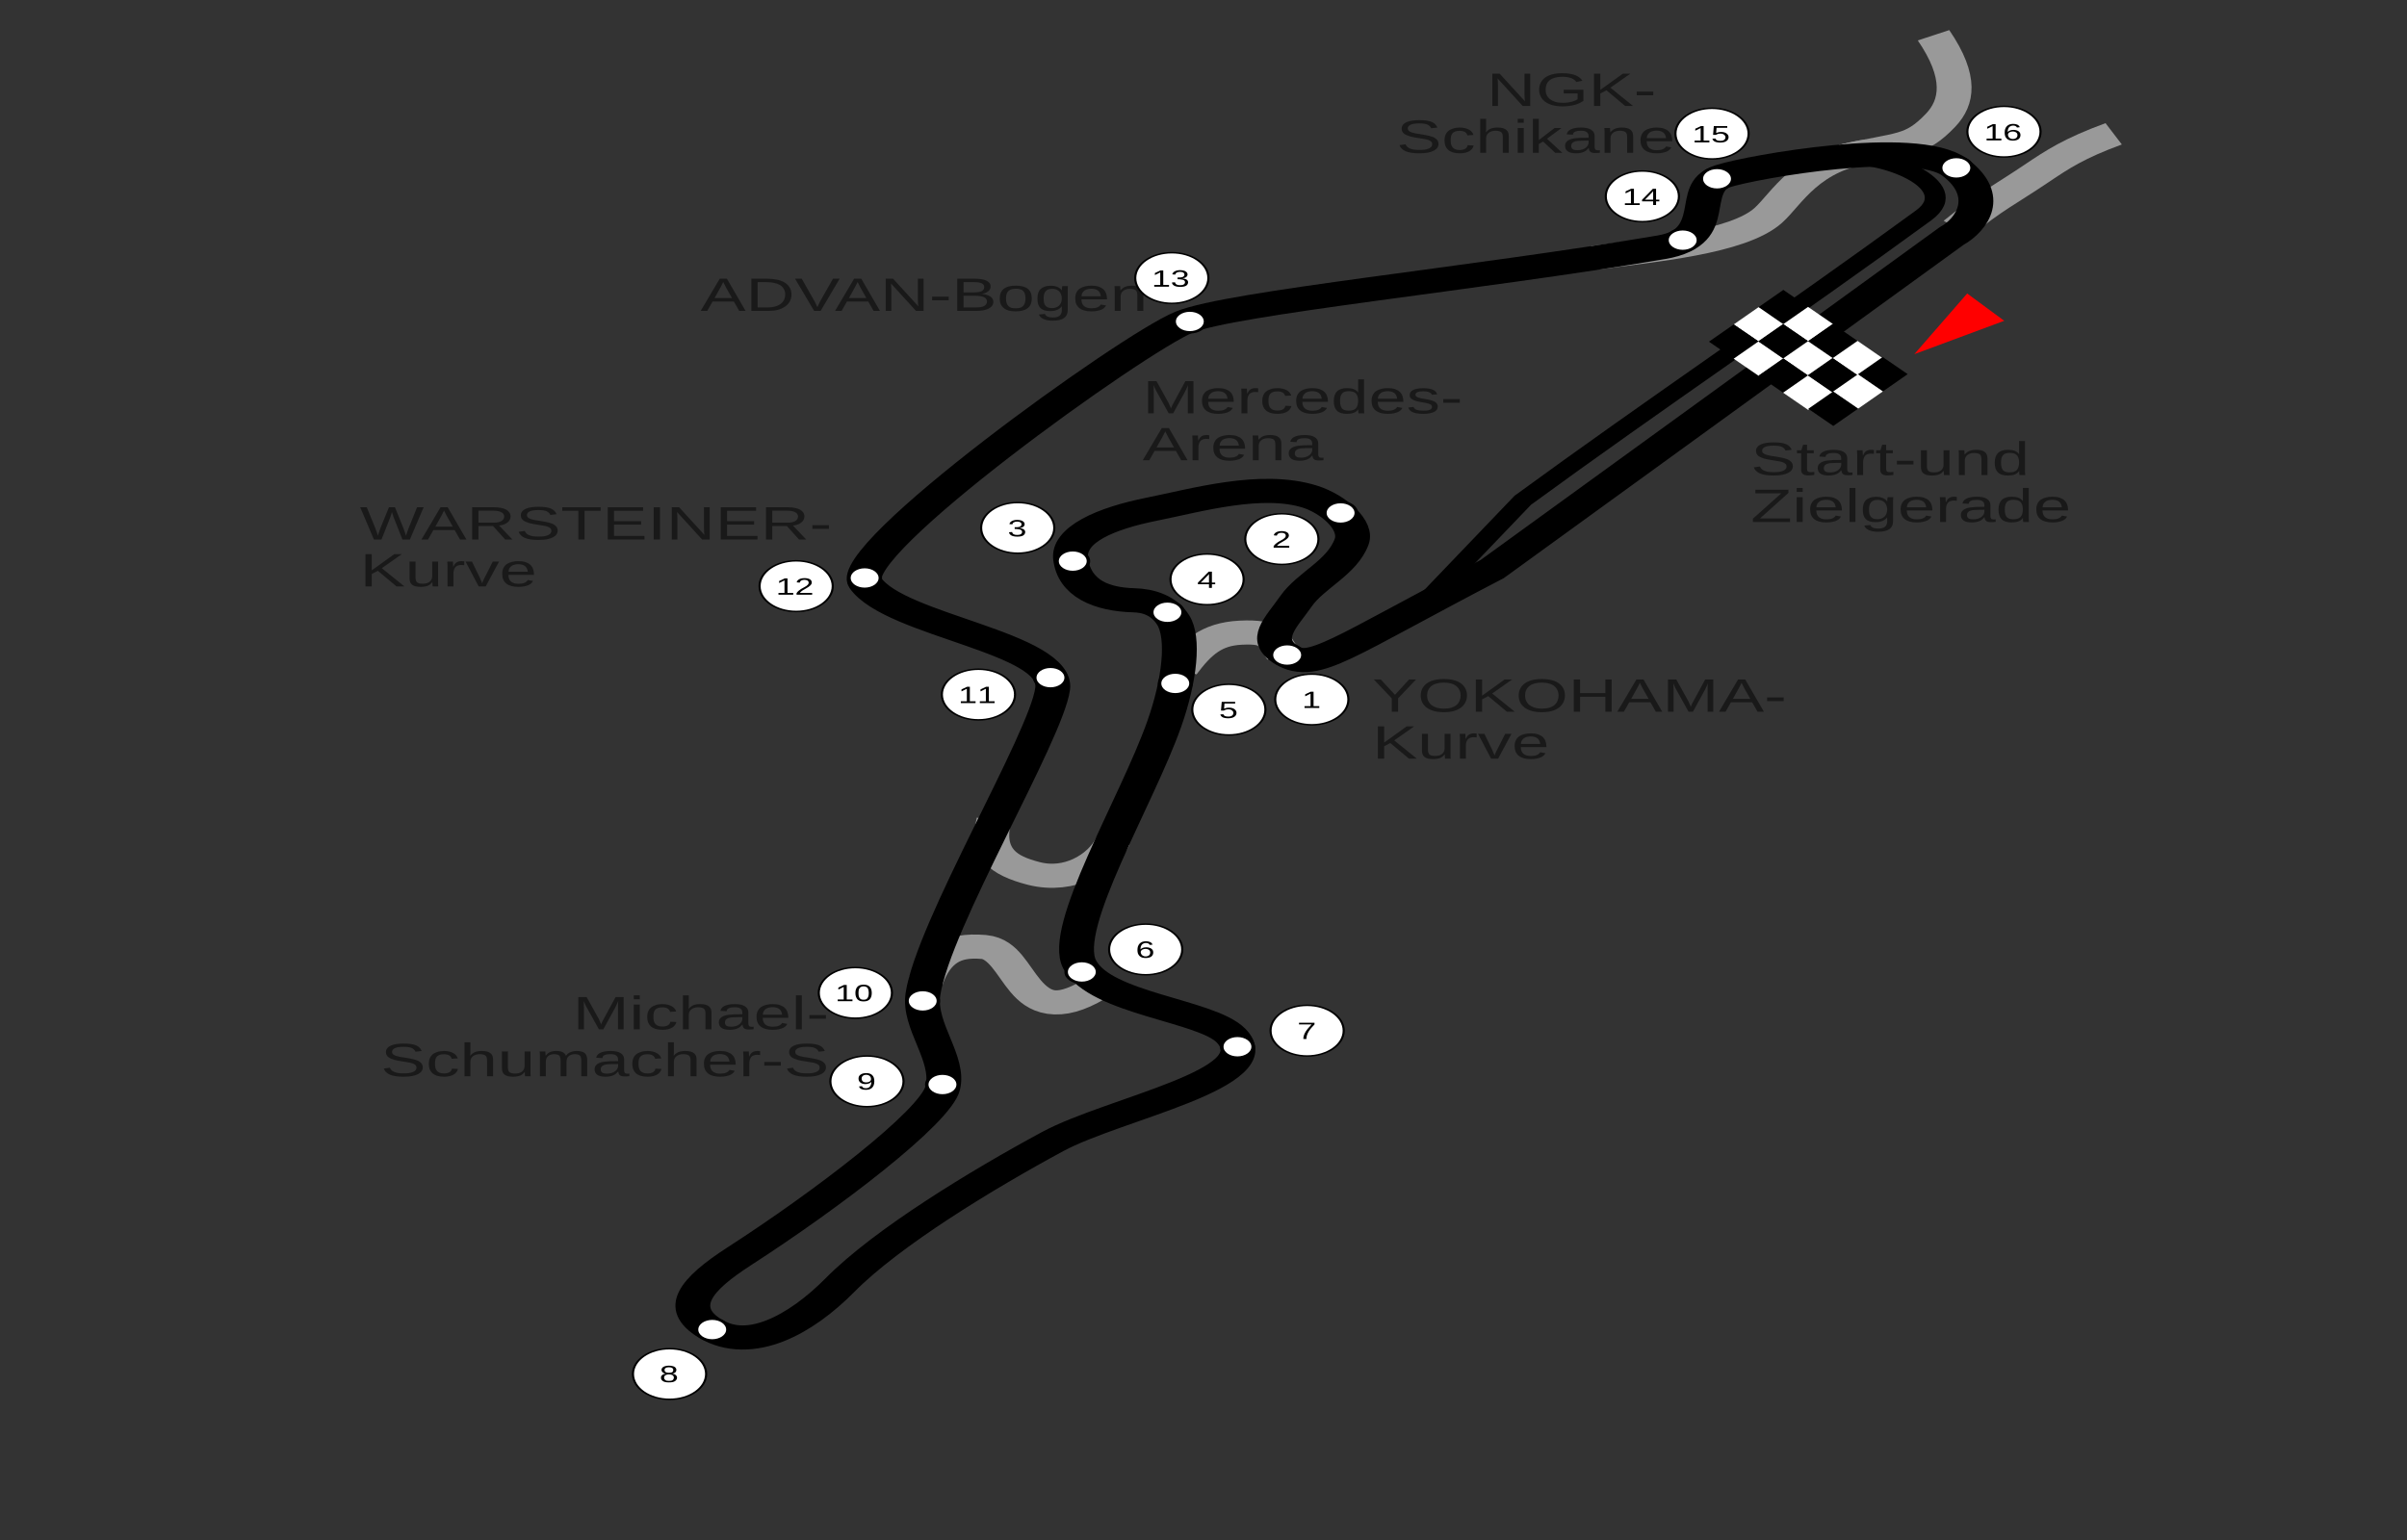 <?xml version="1.0" encoding="UTF-8"?>
<svg xmlns="http://www.w3.org/2000/svg" xmlns:xlink="http://www.w3.org/1999/xlink" width="400pt" height="256pt" viewBox="0 0 400 256" version="1.1">
<rect x="0" y="0" width="400" height="256" fill="#333333" stroke="none"/>
<defs>
<g>
<symbol overflow="visible" id="glyph0-0">
<path style="stroke:none;" d="M 0.375 0 L 0.375 -5.203 L 3.359 -5.203 L 3.359 0 Z M 0.75 -0.266 L 3 -0.266 L 3 -4.938 L 0.75 -4.938 Z M 0.75 -0.266 "/>
</symbol>
<symbol overflow="visible" id="glyph0-1">
<path style="stroke:none;" d="M 4.281 -2.219 L 4.281 0 L 3.234 0 L 3.234 -2.219 L 0.25 -5.359 L 1.406 -5.359 L 3.766 -2.812 L 6.109 -5.359 L 7.266 -5.359 Z M 4.281 -2.219 "/>
</symbol>
<symbol overflow="visible" id="glyph0-2">
<path style="stroke:none;" d="M 8.219 -2.703 C 8.219 -2.285 8.129 -1.906 7.953 -1.562 C 7.785 -1.219 7.535 -0.922 7.203 -0.672 C 6.879 -0.43 6.477 -0.242 6 -0.109 C 5.52 0.016 4.977 0.078 4.375 0.078 C 3.738 0.078 3.176 0.008 2.688 -0.125 C 2.207 -0.27 1.805 -0.461 1.484 -0.703 C 1.172 -0.953 0.93 -1.242 0.766 -1.578 C 0.609 -1.922 0.531 -2.297 0.531 -2.703 C 0.531 -3.117 0.613 -3.492 0.781 -3.828 C 0.957 -4.172 1.207 -4.461 1.531 -4.703 C 1.852 -4.941 2.254 -5.125 2.734 -5.25 C 3.211 -5.375 3.766 -5.438 4.391 -5.438 C 5.004 -5.438 5.551 -5.375 6.031 -5.25 C 6.508 -5.125 6.91 -4.941 7.234 -4.703 C 7.555 -4.461 7.801 -4.172 7.969 -3.828 C 8.133 -3.492 8.219 -3.117 8.219 -2.703 Z M 7.156 -2.703 C 7.156 -3.023 7.094 -3.316 6.969 -3.578 C 6.852 -3.848 6.676 -4.078 6.438 -4.266 C 6.207 -4.453 5.922 -4.594 5.578 -4.688 C 5.234 -4.789 4.836 -4.844 4.391 -4.844 C 3.922 -4.844 3.508 -4.789 3.156 -4.688 C 2.812 -4.594 2.523 -4.453 2.297 -4.266 C 2.066 -4.078 1.891 -3.848 1.766 -3.578 C 1.648 -3.316 1.594 -3.023 1.594 -2.703 C 1.594 -2.379 1.648 -2.082 1.766 -1.812 C 1.891 -1.551 2.066 -1.32 2.297 -1.125 C 2.535 -0.938 2.828 -0.785 3.172 -0.672 C 3.523 -0.566 3.926 -0.516 4.375 -0.516 C 4.852 -0.516 5.27 -0.566 5.625 -0.672 C 5.977 -0.785 6.266 -0.938 6.484 -1.125 C 6.711 -1.32 6.879 -1.555 6.984 -1.828 C 7.098 -2.098 7.156 -2.391 7.156 -2.703 Z M 7.156 -2.703 "/>
</symbol>
<symbol overflow="visible" id="glyph0-3">
<path style="stroke:none;" d="M 6.078 0 L 2.984 -2.594 L 1.969 -2.062 L 1.969 0 L 0.922 0 L 0.922 -5.359 L 1.969 -5.359 L 1.969 -2.672 L 5.703 -5.359 L 6.953 -5.359 L 3.641 -3.031 L 7.391 0 Z M 6.078 0 "/>
</symbol>
<symbol overflow="visible" id="glyph0-4">
<path style="stroke:none;" d="M 6.172 0 L 6.172 -2.484 L 1.969 -2.484 L 1.969 0 L 0.922 0 L 0.922 -5.359 L 1.969 -5.359 L 1.969 -3.094 L 6.172 -3.094 L 6.172 -5.359 L 7.219 -5.359 L 7.219 0 Z M 6.172 0 "/>
</symbol>
<symbol overflow="visible" id="glyph0-5">
<path style="stroke:none;" d="M 6.422 0 L 5.531 -1.562 L 2 -1.562 L 1.109 0 L 0.016 0 L 3.188 -5.359 L 4.375 -5.359 L 7.484 0 Z M 4.219 -3.906 C 4.164 -4.008 4.113 -4.113 4.062 -4.219 C 4.008 -4.32 3.961 -4.414 3.922 -4.5 C 3.879 -4.582 3.844 -4.648 3.812 -4.703 C 3.789 -4.766 3.773 -4.801 3.766 -4.812 C 3.754 -4.801 3.738 -4.766 3.719 -4.703 C 3.695 -4.648 3.66 -4.578 3.609 -4.484 C 3.566 -4.398 3.52 -4.305 3.469 -4.203 C 3.414 -4.098 3.363 -4 3.312 -3.906 L 2.328 -2.141 L 5.219 -2.141 Z M 4.219 -3.906 "/>
</symbol>
<symbol overflow="visible" id="glyph0-6">
<path style="stroke:none;" d="M 7.516 0 L 7.516 -3.578 C 7.516 -3.703 7.516 -3.832 7.516 -3.969 C 7.523 -4.102 7.531 -4.227 7.531 -4.344 C 7.539 -4.469 7.551 -4.594 7.562 -4.719 C 7.508 -4.594 7.457 -4.469 7.406 -4.344 C 7.352 -4.227 7.297 -4.109 7.234 -3.984 C 7.18 -3.859 7.129 -3.75 7.078 -3.656 L 5.078 0 L 4.344 0 L 2.312 -3.656 C 2.289 -3.695 2.266 -3.738 2.234 -3.781 C 2.211 -3.832 2.188 -3.883 2.156 -3.938 C 2.133 -4 2.109 -4.062 2.078 -4.125 C 2.055 -4.188 2.031 -4.242 2 -4.297 C 1.938 -4.43 1.879 -4.57 1.828 -4.719 C 1.828 -4.57 1.832 -4.43 1.844 -4.297 C 1.844 -4.18 1.844 -4.055 1.844 -3.922 C 1.852 -3.797 1.859 -3.68 1.859 -3.578 L 1.859 0 L 0.922 0 L 0.922 -5.359 L 2.312 -5.359 L 4.375 -1.641 C 4.395 -1.586 4.422 -1.52 4.453 -1.438 C 4.492 -1.363 4.531 -1.285 4.562 -1.203 C 4.594 -1.117 4.625 -1.039 4.656 -0.969 C 4.688 -0.895 4.707 -0.836 4.719 -0.797 C 4.727 -0.836 4.742 -0.895 4.766 -0.969 C 4.797 -1.039 4.832 -1.117 4.875 -1.203 C 4.914 -1.285 4.953 -1.363 4.984 -1.438 C 5.023 -1.52 5.062 -1.586 5.094 -1.641 L 7.109 -5.359 L 8.453 -5.359 L 8.453 0 Z M 7.516 0 "/>
</symbol>
<symbol overflow="visible" id="glyph0-7">
<path style="stroke:none;" d="M 0.5 -1.766 L 0.5 -2.375 L 3.25 -2.375 L 3.25 -1.766 Z M 0.5 -1.766 "/>
</symbol>
<symbol overflow="visible" id="glyph0-8">
<path style="stroke:none;" d="M 1.734 -4.125 L 1.734 -1.5 C 1.734 -1.301 1.754 -1.133 1.797 -1 C 1.836 -0.863 1.906 -0.754 2 -0.672 C 2.094 -0.598 2.219 -0.539 2.375 -0.5 C 2.531 -0.469 2.723 -0.453 2.953 -0.453 C 3.191 -0.453 3.406 -0.477 3.594 -0.531 C 3.781 -0.594 3.941 -0.676 4.078 -0.781 C 4.211 -0.895 4.316 -1.031 4.391 -1.188 C 4.461 -1.344 4.5 -1.523 4.5 -1.734 L 4.5 -4.125 L 5.484 -4.125 L 5.484 -0.875 C 5.484 -0.789 5.484 -0.703 5.484 -0.609 C 5.484 -0.516 5.484 -0.422 5.484 -0.328 C 5.492 -0.242 5.5 -0.172 5.5 -0.109 C 5.508 -0.055 5.516 -0.02 5.516 0 L 4.578 0 C 4.578 -0.008 4.57 -0.039 4.562 -0.094 C 4.562 -0.156 4.555 -0.223 4.547 -0.297 C 4.547 -0.367 4.539 -0.441 4.531 -0.516 C 4.531 -0.586 4.531 -0.648 4.531 -0.703 L 4.516 -0.703 C 4.422 -0.586 4.316 -0.477 4.203 -0.375 C 4.086 -0.281 3.957 -0.195 3.812 -0.125 C 3.664 -0.062 3.492 -0.016 3.297 0.016 C 3.098 0.055 2.875 0.078 2.625 0.078 C 2.289 0.078 2.004 0.051 1.766 0 C 1.523 -0.062 1.328 -0.148 1.172 -0.266 C 1.023 -0.379 0.914 -0.523 0.844 -0.703 C 0.77 -0.891 0.734 -1.113 0.734 -1.375 L 0.734 -4.125 Z M 1.734 -4.125 "/>
</symbol>
<symbol overflow="visible" id="glyph0-9">
<path style="stroke:none;" d="M 0.781 0 L 0.781 -3.156 C 0.781 -3.25 0.781 -3.336 0.781 -3.422 C 0.781 -3.516 0.773 -3.602 0.766 -3.688 C 0.766 -3.77 0.758 -3.848 0.75 -3.922 C 0.75 -3.992 0.75 -4.062 0.75 -4.125 L 1.688 -4.125 C 1.688 -4.062 1.688 -3.992 1.688 -3.922 C 1.695 -3.848 1.703 -3.77 1.703 -3.688 C 1.711 -3.613 1.719 -3.539 1.719 -3.469 C 1.727 -3.395 1.734 -3.332 1.734 -3.281 L 1.75 -3.281 C 1.82 -3.438 1.895 -3.57 1.969 -3.688 C 2.051 -3.801 2.145 -3.895 2.25 -3.969 C 2.352 -4.039 2.477 -4.098 2.625 -4.141 C 2.77 -4.18 2.945 -4.203 3.156 -4.203 C 3.238 -4.203 3.316 -4.195 3.391 -4.188 C 3.461 -4.176 3.52 -4.164 3.562 -4.156 L 3.562 -3.531 C 3.5 -3.539 3.422 -3.547 3.328 -3.547 C 3.242 -3.555 3.145 -3.562 3.031 -3.562 C 2.812 -3.562 2.617 -3.523 2.453 -3.453 C 2.297 -3.391 2.164 -3.297 2.062 -3.172 C 1.969 -3.047 1.895 -2.895 1.844 -2.719 C 1.789 -2.539 1.766 -2.348 1.766 -2.141 L 1.766 0 Z M 0.781 0 "/>
</symbol>
<symbol overflow="visible" id="glyph0-10">
<path style="stroke:none;" d="M 3.375 0 L 2.203 0 L 0.031 -4.125 L 1.094 -4.125 L 2.406 -1.438 C 2.426 -1.383 2.453 -1.316 2.484 -1.234 C 2.523 -1.148 2.562 -1.066 2.594 -0.984 C 2.633 -0.898 2.672 -0.816 2.703 -0.734 C 2.734 -0.648 2.758 -0.582 2.781 -0.531 C 2.801 -0.582 2.828 -0.648 2.859 -0.734 C 2.898 -0.816 2.938 -0.898 2.969 -0.984 C 3.008 -1.066 3.047 -1.145 3.078 -1.219 C 3.117 -1.301 3.156 -1.375 3.188 -1.438 L 4.547 -4.125 L 5.594 -4.125 Z M 3.375 0 "/>
</symbol>
<symbol overflow="visible" id="glyph0-11">
<path style="stroke:none;" d="M 1.516 -1.922 C 1.516 -1.703 1.547 -1.5 1.609 -1.312 C 1.672 -1.133 1.77 -0.977 1.906 -0.844 C 2.039 -0.719 2.211 -0.617 2.422 -0.547 C 2.629 -0.473 2.879 -0.438 3.172 -0.438 C 3.609 -0.438 3.953 -0.492 4.203 -0.609 C 4.461 -0.734 4.641 -0.883 4.734 -1.062 L 5.609 -0.906 C 5.547 -0.789 5.457 -0.672 5.344 -0.547 C 5.227 -0.43 5.078 -0.328 4.891 -0.234 C 4.703 -0.148 4.469 -0.078 4.188 -0.016 C 3.914 0.047 3.578 0.078 3.172 0.078 C 2.297 0.078 1.629 -0.102 1.172 -0.469 C 0.711 -0.832 0.484 -1.375 0.484 -2.094 C 0.484 -2.477 0.551 -2.801 0.688 -3.062 C 0.82 -3.332 1.008 -3.551 1.25 -3.719 C 1.5 -3.883 1.785 -4.004 2.109 -4.078 C 2.43 -4.16 2.773 -4.203 3.141 -4.203 C 3.641 -4.203 4.055 -4.145 4.391 -4.031 C 4.723 -3.914 4.988 -3.758 5.188 -3.562 C 5.395 -3.363 5.539 -3.129 5.625 -2.859 C 5.719 -2.598 5.766 -2.312 5.766 -2 L 5.766 -1.922 Z M 4.734 -2.438 C 4.68 -2.875 4.52 -3.191 4.25 -3.391 C 3.988 -3.586 3.613 -3.688 3.125 -3.688 C 2.957 -3.688 2.781 -3.664 2.594 -3.625 C 2.414 -3.594 2.25 -3.531 2.094 -3.438 C 1.945 -3.344 1.816 -3.211 1.703 -3.047 C 1.598 -2.891 1.539 -2.688 1.531 -2.438 Z M 4.734 -2.438 "/>
</symbol>
<symbol overflow="visible" id="glyph0-12">
<path style="stroke:none;" d="M 7 -1.484 C 7 -1.254 6.938 -1.047 6.812 -0.859 C 6.688 -0.672 6.488 -0.504 6.219 -0.359 C 5.957 -0.223 5.625 -0.113 5.219 -0.031 C 4.82 0.039 4.348 0.078 3.797 0.078 C 2.828 0.078 2.07 -0.035 1.531 -0.266 C 1 -0.504 0.66 -0.844 0.516 -1.281 L 1.531 -1.422 C 1.582 -1.285 1.66 -1.16 1.766 -1.047 C 1.867 -0.93 2.008 -0.832 2.188 -0.75 C 2.375 -0.664 2.598 -0.598 2.859 -0.547 C 3.129 -0.504 3.453 -0.484 3.828 -0.484 C 4.141 -0.484 4.426 -0.5 4.688 -0.531 C 4.945 -0.57 5.172 -0.629 5.359 -0.703 C 5.547 -0.785 5.691 -0.883 5.797 -1 C 5.898 -1.125 5.953 -1.27 5.953 -1.438 C 5.953 -1.613 5.895 -1.754 5.781 -1.859 C 5.664 -1.973 5.504 -2.066 5.297 -2.141 C 5.086 -2.211 4.836 -2.27 4.547 -2.312 C 4.254 -2.363 3.938 -2.414 3.594 -2.469 C 3.375 -2.508 3.156 -2.547 2.938 -2.578 C 2.719 -2.617 2.504 -2.664 2.297 -2.719 C 2.098 -2.781 1.91 -2.848 1.734 -2.922 C 1.566 -2.992 1.414 -3.078 1.281 -3.172 C 1.156 -3.273 1.055 -3.395 0.984 -3.531 C 0.91 -3.676 0.875 -3.836 0.875 -4.016 C 0.875 -4.266 0.945 -4.477 1.094 -4.656 C 1.238 -4.844 1.441 -4.992 1.703 -5.109 C 1.973 -5.223 2.285 -5.305 2.641 -5.359 C 3.004 -5.41 3.395 -5.438 3.812 -5.438 C 4.289 -5.438 4.703 -5.41 5.047 -5.359 C 5.391 -5.305 5.676 -5.227 5.906 -5.125 C 6.145 -5.02 6.332 -4.891 6.469 -4.734 C 6.613 -4.586 6.727 -4.41 6.812 -4.203 L 5.781 -4.078 C 5.727 -4.211 5.648 -4.328 5.547 -4.422 C 5.453 -4.523 5.328 -4.613 5.172 -4.688 C 5.016 -4.758 4.82 -4.812 4.594 -4.844 C 4.375 -4.875 4.113 -4.891 3.812 -4.891 C 3.445 -4.891 3.141 -4.867 2.891 -4.828 C 2.648 -4.785 2.457 -4.723 2.312 -4.641 C 2.164 -4.566 2.055 -4.477 1.984 -4.375 C 1.922 -4.27 1.891 -4.16 1.891 -4.047 C 1.891 -3.891 1.945 -3.758 2.062 -3.656 C 2.188 -3.551 2.348 -3.461 2.547 -3.391 C 2.742 -3.328 2.973 -3.27 3.234 -3.219 C 3.492 -3.176 3.77 -3.133 4.062 -3.094 C 4.301 -3.051 4.535 -3.008 4.766 -2.969 C 5.004 -2.926 5.234 -2.879 5.453 -2.828 C 5.672 -2.773 5.875 -2.711 6.062 -2.641 C 6.25 -2.566 6.41 -2.473 6.547 -2.359 C 6.691 -2.254 6.801 -2.129 6.875 -1.984 C 6.957 -1.848 7 -1.68 7 -1.484 Z M 7 -1.484 "/>
</symbol>
<symbol overflow="visible" id="glyph0-13">
<path style="stroke:none;" d="M 3.047 -0.031 C 2.898 0 2.75 0.02 2.594 0.031 C 2.438 0.051 2.254 0.062 2.047 0.062 C 1.254 0.062 0.859 -0.25 0.859 -0.875 L 0.859 -3.625 L 0.172 -3.625 L 0.172 -4.125 L 0.891 -4.125 L 1.188 -5.047 L 1.844 -5.047 L 1.844 -4.125 L 2.953 -4.125 L 2.953 -3.625 L 1.844 -3.625 L 1.844 -1.016 C 1.844 -0.816 1.891 -0.676 1.984 -0.594 C 2.078 -0.52 2.238 -0.484 2.469 -0.484 C 2.57 -0.484 2.664 -0.488 2.75 -0.5 C 2.844 -0.508 2.941 -0.52 3.047 -0.531 Z M 3.047 -0.031 "/>
</symbol>
<symbol overflow="visible" id="glyph0-14">
<path style="stroke:none;" d="M 2.281 0.078 C 1.676 0.078 1.223 -0.031 0.922 -0.25 C 0.629 -0.469 0.484 -0.77 0.484 -1.156 C 0.484 -1.426 0.555 -1.645 0.703 -1.812 C 0.848 -1.988 1.039 -2.125 1.281 -2.219 C 1.52 -2.32 1.789 -2.391 2.094 -2.422 C 2.406 -2.461 2.723 -2.488 3.047 -2.5 L 4.391 -2.516 L 4.391 -2.734 C 4.391 -2.91 4.363 -3.055 4.312 -3.172 C 4.258 -3.285 4.176 -3.379 4.062 -3.453 C 3.957 -3.535 3.828 -3.594 3.672 -3.625 C 3.516 -3.656 3.328 -3.672 3.109 -3.672 C 2.922 -3.672 2.75 -3.66 2.594 -3.641 C 2.438 -3.617 2.301 -3.582 2.188 -3.531 C 2.07 -3.488 1.977 -3.426 1.906 -3.344 C 1.844 -3.258 1.801 -3.148 1.781 -3.016 L 0.75 -3.078 C 0.781 -3.242 0.848 -3.395 0.953 -3.531 C 1.055 -3.664 1.203 -3.781 1.391 -3.875 C 1.578 -3.977 1.812 -4.055 2.094 -4.109 C 2.383 -4.172 2.727 -4.203 3.125 -4.203 C 3.875 -4.203 4.438 -4.082 4.812 -3.844 C 5.195 -3.602 5.391 -3.258 5.391 -2.812 L 5.391 -1.031 C 5.391 -0.832 5.426 -0.68 5.5 -0.578 C 5.57 -0.473 5.719 -0.422 5.938 -0.422 C 5.988 -0.422 6.039 -0.422 6.094 -0.422 C 6.156 -0.43 6.211 -0.441 6.266 -0.453 L 6.266 -0.016 C 6.141 -0.004 6.016 0.004 5.891 0.016 C 5.766 0.023 5.633 0.031 5.5 0.031 C 5.312 0.031 5.148 0.016 5.016 -0.016 C 4.879 -0.047 4.77 -0.098 4.688 -0.172 C 4.602 -0.242 4.539 -0.328 4.5 -0.422 C 4.457 -0.523 4.43 -0.645 4.422 -0.781 L 4.391 -0.781 C 4.273 -0.656 4.156 -0.535 4.031 -0.422 C 3.906 -0.316 3.758 -0.227 3.594 -0.156 C 3.426 -0.082 3.234 -0.023 3.016 0.016 C 2.805 0.055 2.562 0.078 2.281 0.078 Z M 2.5 -0.438 C 2.812 -0.438 3.086 -0.473 3.328 -0.547 C 3.566 -0.629 3.766 -0.734 3.922 -0.859 C 4.078 -0.984 4.191 -1.117 4.266 -1.266 C 4.348 -1.422 4.391 -1.562 4.391 -1.688 L 4.391 -2.031 L 3.297 -2.016 C 3.055 -2.016 2.828 -2.004 2.609 -1.984 C 2.391 -1.961 2.195 -1.922 2.031 -1.859 C 1.863 -1.797 1.734 -1.707 1.641 -1.594 C 1.547 -1.477 1.5 -1.328 1.5 -1.141 C 1.5 -0.91 1.582 -0.734 1.75 -0.609 C 1.926 -0.492 2.176 -0.438 2.5 -0.438 Z M 2.5 -0.438 "/>
</symbol>
<symbol overflow="visible" id="glyph0-15">
<path style="stroke:none;" d="M 4.531 0 L 4.531 -2.609 C 4.531 -2.805 4.508 -2.973 4.469 -3.109 C 4.426 -3.242 4.359 -3.352 4.266 -3.438 C 4.172 -3.52 4.047 -3.578 3.891 -3.609 C 3.734 -3.648 3.539 -3.672 3.312 -3.672 C 3.07 -3.672 2.859 -3.641 2.672 -3.578 C 2.484 -3.523 2.32 -3.441 2.188 -3.328 C 2.051 -3.223 1.945 -3.094 1.875 -2.938 C 1.801 -2.781 1.766 -2.598 1.766 -2.391 L 1.766 0 L 0.781 0 L 0.781 -3.234 C 0.781 -3.328 0.781 -3.422 0.781 -3.516 C 0.781 -3.609 0.773 -3.695 0.766 -3.781 C 0.766 -3.863 0.758 -3.938 0.75 -4 C 0.75 -4.062 0.75 -4.102 0.75 -4.125 L 1.688 -4.125 C 1.688 -4.102 1.688 -4.066 1.688 -4.016 C 1.695 -3.961 1.703 -3.898 1.703 -3.828 C 1.711 -3.754 1.719 -3.676 1.719 -3.594 C 1.727 -3.52 1.734 -3.461 1.734 -3.422 L 1.75 -3.422 C 1.844 -3.535 1.945 -3.641 2.062 -3.734 C 2.176 -3.836 2.305 -3.922 2.453 -3.984 C 2.598 -4.047 2.77 -4.098 2.969 -4.141 C 3.164 -4.18 3.391 -4.203 3.641 -4.203 C 3.973 -4.203 4.258 -4.172 4.5 -4.109 C 4.738 -4.055 4.93 -3.969 5.078 -3.844 C 5.234 -3.727 5.348 -3.578 5.422 -3.391 C 5.492 -3.211 5.531 -3 5.531 -2.75 L 5.531 0 Z M 4.531 0 "/>
</symbol>
<symbol overflow="visible" id="glyph0-16">
<path style="stroke:none;" d="M 4.516 -0.656 C 4.328 -0.395 4.082 -0.207 3.781 -0.094 C 3.477 0.02 3.102 0.078 2.656 0.078 C 1.906 0.078 1.352 -0.094 1 -0.438 C 0.645 -0.789 0.469 -1.328 0.469 -2.047 C 0.469 -3.484 1.195 -4.203 2.656 -4.203 C 3.113 -4.203 3.488 -4.145 3.781 -4.031 C 4.082 -3.914 4.328 -3.734 4.516 -3.484 L 4.531 -3.484 C 4.531 -3.504 4.523 -3.539 4.516 -3.594 C 4.516 -3.656 4.516 -3.711 4.516 -3.766 C 4.516 -3.828 4.516 -3.883 4.516 -3.938 C 4.516 -3.988 4.516 -4.023 4.516 -4.047 L 4.516 -5.656 L 5.5 -5.656 L 5.5 -0.844 C 5.5 -0.75 5.5 -0.656 5.5 -0.562 C 5.508 -0.469 5.516 -0.383 5.516 -0.312 C 5.516 -0.238 5.516 -0.172 5.516 -0.109 C 5.523 -0.055 5.535 -0.02 5.547 0 L 4.594 0 C 4.582 -0.02 4.57 -0.051 4.562 -0.094 C 4.562 -0.145 4.555 -0.203 4.547 -0.266 C 4.547 -0.328 4.539 -0.391 4.531 -0.453 C 4.531 -0.523 4.531 -0.594 4.531 -0.656 Z M 1.516 -2.062 C 1.516 -1.781 1.539 -1.535 1.594 -1.328 C 1.645 -1.129 1.723 -0.961 1.828 -0.828 C 1.941 -0.703 2.086 -0.609 2.266 -0.547 C 2.441 -0.484 2.66 -0.453 2.922 -0.453 C 3.18 -0.453 3.41 -0.477 3.609 -0.531 C 3.805 -0.594 3.973 -0.688 4.109 -0.812 C 4.242 -0.945 4.344 -1.117 4.406 -1.328 C 4.477 -1.547 4.516 -1.805 4.516 -2.109 C 4.516 -2.398 4.477 -2.645 4.406 -2.844 C 4.344 -3.051 4.242 -3.219 4.109 -3.344 C 3.973 -3.469 3.805 -3.555 3.609 -3.609 C 3.41 -3.66 3.18 -3.688 2.922 -3.688 C 2.68 -3.688 2.473 -3.656 2.297 -3.594 C 2.117 -3.539 1.973 -3.445 1.859 -3.312 C 1.742 -3.188 1.656 -3.02 1.594 -2.812 C 1.539 -2.602 1.516 -2.352 1.516 -2.062 Z M 1.516 -2.062 "/>
</symbol>
<symbol overflow="visible" id="glyph0-17">
<path style="stroke:none;" d="M 6.531 0 L 0.359 0 L 0.359 -0.547 L 5.078 -4.766 L 0.766 -4.766 L 0.766 -5.359 L 6.266 -5.359 L 6.266 -4.828 L 1.547 -0.594 L 6.531 -0.594 Z M 6.531 0 "/>
</symbol>
<symbol overflow="visible" id="glyph0-18">
<path style="stroke:none;" d="M 0.75 -5 L 0.75 -5.656 L 1.75 -5.656 L 1.75 -5 Z M 0.75 0 L 0.75 -4.125 L 1.75 -4.125 L 1.75 0 Z M 0.75 0 "/>
</symbol>
<symbol overflow="visible" id="glyph0-19">
<path style="stroke:none;" d="M 0.766 0 L 0.766 -5.656 L 1.75 -5.656 L 1.75 0 Z M 0.766 0 "/>
</symbol>
<symbol overflow="visible" id="glyph0-20">
<path style="stroke:none;" d="M 3.016 1.625 C 2.672 1.625 2.363 1.598 2.094 1.547 C 1.832 1.492 1.609 1.422 1.422 1.328 C 1.242 1.242 1.094 1.141 0.969 1.016 C 0.852 0.891 0.77 0.75 0.719 0.594 L 1.719 0.5 C 1.781 0.688 1.922 0.832 2.141 0.938 C 2.367 1.039 2.672 1.094 3.047 1.094 C 3.266 1.094 3.461 1.07 3.641 1.031 C 3.828 0.988 3.984 0.922 4.109 0.828 C 4.242 0.734 4.344 0.609 4.406 0.453 C 4.477 0.297 4.516 0.109 4.516 -0.109 L 4.516 -0.766 C 4.441 -0.66 4.348 -0.562 4.234 -0.469 C 4.129 -0.375 4 -0.289 3.844 -0.219 C 3.688 -0.145 3.504 -0.082 3.297 -0.031 C 3.098 0.008 2.863 0.031 2.594 0.031 C 2.219 0.031 1.895 -0.008 1.625 -0.094 C 1.352 -0.188 1.129 -0.316 0.953 -0.484 C 0.785 -0.66 0.66 -0.879 0.578 -1.141 C 0.504 -1.398 0.469 -1.703 0.469 -2.047 C 0.469 -2.379 0.504 -2.676 0.578 -2.938 C 0.66 -3.207 0.789 -3.43 0.969 -3.609 C 1.156 -3.797 1.391 -3.938 1.672 -4.031 C 1.953 -4.133 2.297 -4.188 2.703 -4.188 C 3.129 -4.188 3.492 -4.117 3.797 -3.984 C 4.109 -3.848 4.348 -3.66 4.516 -3.422 L 4.531 -3.422 C 4.531 -3.484 4.531 -3.551 4.531 -3.625 C 4.539 -3.707 4.547 -3.781 4.547 -3.844 C 4.555 -3.914 4.566 -3.977 4.578 -4.031 C 4.586 -4.082 4.594 -4.113 4.594 -4.125 L 5.547 -4.125 C 5.535 -4.094 5.523 -4.051 5.516 -4 C 5.516 -3.945 5.516 -3.879 5.516 -3.797 C 5.516 -3.723 5.508 -3.641 5.5 -3.547 C 5.5 -3.461 5.5 -3.367 5.5 -3.266 L 5.5 -0.125 C 5.5 0.457 5.297 0.895 4.891 1.188 C 4.484 1.477 3.859 1.625 3.016 1.625 Z M 4.516 -2.062 C 4.516 -2.344 4.469 -2.586 4.375 -2.797 C 4.289 -3.004 4.176 -3.172 4.031 -3.297 C 3.883 -3.422 3.719 -3.516 3.531 -3.578 C 3.344 -3.641 3.148 -3.672 2.953 -3.672 C 2.691 -3.672 2.473 -3.641 2.297 -3.578 C 2.117 -3.516 1.969 -3.414 1.844 -3.281 C 1.727 -3.156 1.641 -2.988 1.578 -2.781 C 1.523 -2.582 1.5 -2.344 1.5 -2.062 C 1.5 -1.758 1.523 -1.508 1.578 -1.312 C 1.641 -1.113 1.727 -0.953 1.844 -0.828 C 1.957 -0.703 2.102 -0.609 2.281 -0.547 C 2.469 -0.492 2.688 -0.469 2.938 -0.469 C 3.133 -0.469 3.328 -0.5 3.516 -0.562 C 3.703 -0.625 3.867 -0.719 4.016 -0.844 C 4.172 -0.969 4.289 -1.129 4.375 -1.328 C 4.469 -1.535 4.516 -1.781 4.516 -2.062 Z M 4.516 -2.062 "/>
</symbol>
<symbol overflow="visible" id="glyph0-21">
<path style="stroke:none;" d="M 8.312 0 L 7.062 0 L 5.719 -3.406 C 5.676 -3.5 5.629 -3.613 5.578 -3.75 C 5.535 -3.883 5.5 -4.008 5.469 -4.125 C 5.414 -4.27 5.367 -4.41 5.328 -4.547 C 5.285 -4.398 5.238 -4.258 5.188 -4.125 C 5.145 -4 5.102 -3.867 5.062 -3.734 C 5.02 -3.609 4.977 -3.5 4.938 -3.406 L 3.594 0 L 2.328 0 L 0.047 -5.359 L 1.141 -5.359 L 2.531 -1.953 C 2.594 -1.797 2.648 -1.641 2.703 -1.484 C 2.766 -1.328 2.816 -1.188 2.859 -1.062 C 2.91 -0.914 2.957 -0.773 3 -0.641 C 3.051 -0.816 3.102 -0.988 3.156 -1.156 C 3.188 -1.227 3.211 -1.301 3.234 -1.375 C 3.266 -1.457 3.289 -1.535 3.312 -1.609 C 3.344 -1.691 3.367 -1.766 3.391 -1.828 C 3.422 -1.898 3.445 -1.969 3.469 -2.031 L 4.828 -5.359 L 5.828 -5.359 L 7.172 -2.031 C 7.203 -1.969 7.227 -1.898 7.25 -1.828 C 7.281 -1.766 7.305 -1.691 7.328 -1.609 C 7.359 -1.535 7.383 -1.457 7.406 -1.375 C 7.438 -1.301 7.461 -1.227 7.484 -1.156 C 7.547 -0.988 7.602 -0.816 7.656 -0.641 C 7.664 -0.641 7.68 -0.68 7.703 -0.766 C 7.734 -0.859 7.77 -0.969 7.812 -1.094 C 7.863 -1.227 7.914 -1.375 7.969 -1.531 C 8.02 -1.688 8.07 -1.828 8.125 -1.953 L 9.5 -5.359 L 10.594 -5.359 Z M 8.312 0 "/>
</symbol>
<symbol overflow="visible" id="glyph0-22">
<path style="stroke:none;" d="M 6.406 0 L 4.391 -2.234 L 1.969 -2.234 L 1.969 0 L 0.922 0 L 0.922 -5.359 L 4.578 -5.359 C 5.016 -5.359 5.398 -5.32 5.734 -5.25 C 6.078 -5.188 6.363 -5.086 6.594 -4.953 C 6.82 -4.828 7 -4.664 7.125 -4.469 C 7.25 -4.281 7.312 -4.066 7.312 -3.828 C 7.312 -3.66 7.273 -3.492 7.203 -3.328 C 7.129 -3.16 7.016 -3.008 6.859 -2.875 C 6.703 -2.738 6.504 -2.617 6.266 -2.516 C 6.023 -2.422 5.738 -2.352 5.406 -2.312 L 7.609 0 Z M 6.25 -3.828 C 6.25 -3.984 6.207 -4.117 6.125 -4.234 C 6.039 -4.359 5.922 -4.457 5.766 -4.531 C 5.617 -4.613 5.438 -4.676 5.219 -4.719 C 5 -4.758 4.75 -4.781 4.469 -4.781 L 1.969 -4.781 L 1.969 -2.797 L 4.516 -2.797 C 4.816 -2.797 5.078 -2.82 5.297 -2.875 C 5.516 -2.926 5.691 -3 5.828 -3.094 C 5.973 -3.188 6.078 -3.297 6.141 -3.422 C 6.211 -3.547 6.25 -3.68 6.25 -3.828 Z M 6.25 -3.828 "/>
</symbol>
<symbol overflow="visible" id="glyph0-23">
<path style="stroke:none;" d="M 3.953 -4.766 L 3.953 0 L 2.922 0 L 2.922 -4.766 L 0.25 -4.766 L 0.25 -5.359 L 6.625 -5.359 L 6.625 -4.766 Z M 3.953 -4.766 "/>
</symbol>
<symbol overflow="visible" id="glyph0-24">
<path style="stroke:none;" d="M 0.922 0 L 0.922 -5.359 L 6.797 -5.359 L 6.797 -4.766 L 1.969 -4.766 L 1.969 -3.047 L 6.469 -3.047 L 6.469 -2.469 L 1.969 -2.469 L 1.969 -0.594 L 7.031 -0.594 L 7.031 0 Z M 0.922 0 "/>
</symbol>
<symbol overflow="visible" id="glyph0-25">
<path style="stroke:none;" d="M 1.047 0 L 1.047 -5.359 L 2.094 -5.359 L 2.094 0 Z M 1.047 0 "/>
</symbol>
<symbol overflow="visible" id="glyph0-26">
<path style="stroke:none;" d="M 5.953 0 L 1.797 -4.562 C 1.805 -4.438 1.816 -4.316 1.828 -4.203 C 1.836 -4.098 1.844 -3.988 1.844 -3.875 C 1.852 -3.758 1.859 -3.656 1.859 -3.562 L 1.859 0 L 0.922 0 L 0.922 -5.359 L 2.141 -5.359 L 6.344 -0.766 C 6.332 -0.891 6.316 -1.016 6.297 -1.141 C 6.297 -1.242 6.289 -1.359 6.281 -1.484 C 6.27 -1.609 6.266 -1.727 6.266 -1.844 L 6.266 -5.359 L 7.219 -5.359 L 7.219 0 Z M 5.953 0 "/>
</symbol>
<symbol overflow="visible" id="glyph0-27">
<path style="stroke:none;" d="M 7.594 -2.734 C 7.594 -2.285 7.492 -1.891 7.297 -1.547 C 7.109 -1.211 6.844 -0.93 6.5 -0.703 C 6.164 -0.473 5.77 -0.297 5.312 -0.172 C 4.852 -0.055 4.359 0 3.828 0 L 0.922 0 L 0.922 -5.359 L 3.484 -5.359 C 4.086 -5.359 4.641 -5.305 5.141 -5.203 C 5.641 -5.109 6.07 -4.953 6.438 -4.734 C 6.801 -4.516 7.082 -4.238 7.281 -3.906 C 7.488 -3.582 7.594 -3.191 7.594 -2.734 Z M 6.547 -2.734 C 6.547 -3.098 6.469 -3.406 6.312 -3.656 C 6.164 -3.914 5.957 -4.129 5.688 -4.297 C 5.414 -4.461 5.086 -4.582 4.703 -4.656 C 4.328 -4.738 3.914 -4.781 3.469 -4.781 L 1.969 -4.781 L 1.969 -0.578 L 3.703 -0.578 C 4.109 -0.578 4.484 -0.625 4.828 -0.719 C 5.18 -0.812 5.484 -0.945 5.734 -1.125 C 5.984 -1.301 6.18 -1.523 6.328 -1.797 C 6.473 -2.066 6.547 -2.379 6.547 -2.734 Z M 6.547 -2.734 "/>
</symbol>
<symbol overflow="visible" id="glyph0-28">
<path style="stroke:none;" d="M 4.297 0 L 3.219 0 L 0.047 -5.359 L 1.156 -5.359 L 3.297 -1.594 C 3.359 -1.477 3.414 -1.363 3.469 -1.25 C 3.52 -1.133 3.566 -1.031 3.609 -0.938 C 3.66 -0.832 3.711 -0.734 3.766 -0.641 C 3.805 -0.734 3.852 -0.832 3.906 -0.938 C 3.945 -1.02 3.992 -1.117 4.047 -1.234 C 4.098 -1.348 4.156 -1.469 4.219 -1.594 L 6.359 -5.359 L 7.469 -5.359 Z M 4.297 0 "/>
</symbol>
<symbol overflow="visible" id="glyph0-29">
<path style="stroke:none;" d="M 6.922 -1.516 C 6.922 -1.242 6.844 -1.008 6.688 -0.812 C 6.531 -0.625 6.32 -0.469 6.062 -0.344 C 5.801 -0.227 5.5 -0.141 5.156 -0.078 C 4.812 -0.023 4.453 0 4.078 0 L 0.922 0 L 0.922 -5.359 L 3.734 -5.359 C 4.172 -5.359 4.555 -5.332 4.891 -5.281 C 5.223 -5.238 5.504 -5.16 5.734 -5.047 C 5.973 -4.941 6.156 -4.805 6.281 -4.641 C 6.406 -4.484 6.469 -4.289 6.469 -4.062 C 6.469 -3.914 6.438 -3.773 6.375 -3.641 C 6.312 -3.504 6.219 -3.383 6.094 -3.281 C 5.977 -3.176 5.828 -3.082 5.641 -3 C 5.453 -2.926 5.238 -2.867 5 -2.828 C 5.312 -2.805 5.586 -2.754 5.828 -2.672 C 6.066 -2.598 6.266 -2.504 6.422 -2.391 C 6.586 -2.285 6.711 -2.156 6.797 -2 C 6.879 -1.852 6.922 -1.691 6.922 -1.516 Z M 5.406 -3.969 C 5.406 -4.258 5.258 -4.469 4.969 -4.594 C 4.688 -4.719 4.273 -4.781 3.734 -4.781 L 1.969 -4.781 L 1.969 -3.078 L 3.734 -3.078 C 4.047 -3.078 4.305 -3.098 4.516 -3.141 C 4.734 -3.18 4.906 -3.238 5.031 -3.312 C 5.164 -3.395 5.258 -3.488 5.312 -3.594 C 5.375 -3.707 5.406 -3.832 5.406 -3.969 Z M 5.859 -1.562 C 5.859 -1.738 5.812 -1.883 5.719 -2 C 5.633 -2.125 5.504 -2.223 5.328 -2.297 C 5.16 -2.367 4.957 -2.422 4.719 -2.453 C 4.488 -2.492 4.227 -2.516 3.938 -2.516 L 1.969 -2.516 L 1.969 -0.578 L 4.016 -0.578 C 4.285 -0.578 4.531 -0.594 4.75 -0.625 C 4.977 -0.656 5.172 -0.707 5.328 -0.781 C 5.492 -0.863 5.625 -0.969 5.719 -1.094 C 5.812 -1.219 5.859 -1.375 5.859 -1.562 Z M 5.859 -1.562 "/>
</symbol>
<symbol overflow="visible" id="glyph0-30">
<path style="stroke:none;" d="M 5.797 -2.062 C 5.797 -1.344 5.566 -0.805 5.109 -0.453 C 4.648 -0.098 3.984 0.078 3.109 0.078 C 2.691 0.078 2.316 0.035 1.984 -0.047 C 1.66 -0.141 1.383 -0.273 1.156 -0.453 C 0.938 -0.629 0.766 -0.848 0.641 -1.109 C 0.523 -1.379 0.469 -1.695 0.469 -2.062 C 0.469 -3.488 1.359 -4.203 3.141 -4.203 C 3.598 -4.203 3.992 -4.156 4.328 -4.062 C 4.672 -3.969 4.945 -3.832 5.156 -3.656 C 5.375 -3.477 5.535 -3.254 5.641 -2.984 C 5.742 -2.723 5.797 -2.414 5.797 -2.062 Z M 4.75 -2.062 C 4.75 -2.383 4.711 -2.648 4.641 -2.859 C 4.566 -3.066 4.461 -3.234 4.328 -3.359 C 4.191 -3.484 4.023 -3.566 3.828 -3.609 C 3.629 -3.66 3.406 -3.688 3.156 -3.688 C 2.906 -3.688 2.676 -3.66 2.469 -3.609 C 2.27 -3.555 2.098 -3.469 1.953 -3.344 C 1.805 -3.219 1.695 -3.051 1.625 -2.844 C 1.551 -2.633 1.516 -2.375 1.516 -2.062 C 1.516 -1.738 1.551 -1.473 1.625 -1.266 C 1.707 -1.055 1.816 -0.891 1.953 -0.766 C 2.098 -0.641 2.266 -0.551 2.453 -0.5 C 2.648 -0.457 2.863 -0.438 3.094 -0.438 C 3.344 -0.438 3.57 -0.457 3.781 -0.5 C 3.988 -0.551 4.16 -0.641 4.297 -0.766 C 4.441 -0.891 4.551 -1.055 4.625 -1.266 C 4.707 -1.473 4.75 -1.738 4.75 -2.062 Z M 4.75 -2.062 "/>
</symbol>
<symbol overflow="visible" id="glyph0-31">
<path style="stroke:none;" d="M 1.516 -2.078 C 1.516 -1.836 1.535 -1.617 1.578 -1.422 C 1.629 -1.223 1.711 -1.051 1.828 -0.906 C 1.953 -0.77 2.109 -0.66 2.297 -0.578 C 2.492 -0.504 2.734 -0.469 3.016 -0.469 C 3.367 -0.469 3.66 -0.531 3.891 -0.656 C 4.129 -0.789 4.273 -0.992 4.328 -1.266 L 5.328 -1.219 C 5.297 -1.051 5.223 -0.891 5.109 -0.734 C 5.004 -0.578 4.859 -0.438 4.672 -0.312 C 4.484 -0.195 4.254 -0.102 3.984 -0.031 C 3.711 0.039 3.398 0.078 3.047 0.078 C 2.578 0.078 2.176 0.023 1.844 -0.078 C 1.52 -0.191 1.254 -0.344 1.047 -0.531 C 0.848 -0.727 0.703 -0.957 0.609 -1.219 C 0.523 -1.477 0.484 -1.758 0.484 -2.062 C 0.484 -2.344 0.516 -2.586 0.578 -2.797 C 0.641 -3.004 0.727 -3.188 0.844 -3.344 C 0.969 -3.508 1.109 -3.645 1.266 -3.75 C 1.43 -3.852 1.609 -3.938 1.797 -4 C 1.984 -4.07 2.18 -4.125 2.391 -4.156 C 2.609 -4.188 2.82 -4.203 3.031 -4.203 C 3.363 -4.203 3.66 -4.164 3.922 -4.094 C 4.18 -4.031 4.406 -3.941 4.594 -3.828 C 4.781 -3.723 4.93 -3.594 5.047 -3.438 C 5.172 -3.289 5.254 -3.133 5.297 -2.969 L 4.281 -2.906 C 4.227 -3.133 4.098 -3.316 3.891 -3.453 C 3.68 -3.586 3.383 -3.656 3 -3.656 C 2.719 -3.656 2.484 -3.625 2.297 -3.562 C 2.109 -3.5 1.953 -3.398 1.828 -3.266 C 1.711 -3.141 1.629 -2.977 1.578 -2.781 C 1.535 -2.582 1.516 -2.348 1.516 -2.078 Z M 1.516 -2.078 "/>
</symbol>
<symbol overflow="visible" id="glyph0-32">
<path style="stroke:none;" d="M 5.219 -1.141 C 5.219 -0.941 5.164 -0.766 5.062 -0.609 C 4.957 -0.461 4.801 -0.336 4.594 -0.234 C 4.383 -0.141 4.129 -0.062 3.828 0 C 3.535 0.051 3.195 0.078 2.812 0.078 C 2.469 0.078 2.156 0.055 1.875 0.016 C 1.602 -0.016 1.363 -0.07 1.156 -0.156 C 0.945 -0.238 0.77 -0.344 0.625 -0.469 C 0.477 -0.602 0.375 -0.77 0.312 -0.969 L 1.188 -1.078 C 1.27 -0.859 1.441 -0.695 1.703 -0.594 C 1.973 -0.5 2.344 -0.453 2.812 -0.453 C 3.02 -0.453 3.211 -0.457 3.391 -0.469 C 3.566 -0.488 3.719 -0.523 3.844 -0.578 C 3.977 -0.629 4.082 -0.695 4.156 -0.781 C 4.227 -0.863 4.266 -0.961 4.266 -1.078 C 4.266 -1.203 4.223 -1.305 4.141 -1.391 C 4.055 -1.473 3.938 -1.539 3.781 -1.594 C 3.633 -1.645 3.453 -1.691 3.234 -1.734 C 3.023 -1.773 2.789 -1.816 2.531 -1.859 C 2.289 -1.898 2.051 -1.945 1.812 -2 C 1.582 -2.062 1.375 -2.133 1.188 -2.219 C 1 -2.301 0.844 -2.406 0.719 -2.531 C 0.602 -2.664 0.547 -2.832 0.547 -3.031 C 0.547 -3.406 0.738 -3.691 1.125 -3.891 C 1.508 -4.086 2.078 -4.188 2.828 -4.188 C 3.484 -4.188 4.004 -4.102 4.391 -3.938 C 4.773 -3.781 5.02 -3.523 5.125 -3.172 L 4.234 -3.094 C 4.203 -3.207 4.141 -3.297 4.047 -3.359 C 3.961 -3.43 3.859 -3.488 3.734 -3.531 C 3.609 -3.582 3.469 -3.617 3.312 -3.641 C 3.156 -3.66 2.992 -3.672 2.828 -3.672 C 2.379 -3.672 2.047 -3.625 1.828 -3.531 C 1.617 -3.438 1.516 -3.289 1.516 -3.094 C 1.516 -2.988 1.551 -2.898 1.625 -2.828 C 1.707 -2.754 1.816 -2.691 1.953 -2.641 C 2.098 -2.586 2.27 -2.539 2.469 -2.5 C 2.664 -2.469 2.883 -2.43 3.125 -2.391 C 3.281 -2.367 3.441 -2.336 3.609 -2.297 C 3.773 -2.266 3.938 -2.227 4.094 -2.188 C 4.25 -2.145 4.395 -2.094 4.531 -2.031 C 4.664 -1.977 4.785 -1.906 4.891 -1.812 C 4.992 -1.727 5.07 -1.629 5.125 -1.516 C 5.188 -1.41 5.219 -1.285 5.219 -1.141 Z M 5.219 -1.141 "/>
</symbol>
<symbol overflow="visible" id="glyph0-33">
<path style="stroke:none;" d="M 1.75 -3.422 C 1.852 -3.555 1.969 -3.672 2.094 -3.766 C 2.227 -3.867 2.367 -3.953 2.516 -4.016 C 2.672 -4.078 2.844 -4.125 3.031 -4.156 C 3.219 -4.188 3.422 -4.203 3.641 -4.203 C 4.023 -4.203 4.336 -4.164 4.578 -4.094 C 4.828 -4.02 5.02 -3.914 5.156 -3.781 C 5.301 -3.656 5.398 -3.504 5.453 -3.328 C 5.504 -3.148 5.531 -2.957 5.531 -2.75 L 5.531 0 L 4.531 0 L 4.531 -2.609 C 4.531 -2.785 4.516 -2.938 4.484 -3.062 C 4.453 -3.195 4.395 -3.305 4.312 -3.391 C 4.227 -3.484 4.102 -3.551 3.938 -3.594 C 3.781 -3.645 3.57 -3.672 3.312 -3.672 C 3.07 -3.672 2.859 -3.641 2.672 -3.578 C 2.484 -3.516 2.32 -3.43 2.188 -3.328 C 2.051 -3.223 1.945 -3.094 1.875 -2.938 C 1.801 -2.789 1.766 -2.617 1.766 -2.422 L 1.766 0 L 0.781 0 L 0.781 -5.656 L 1.766 -5.656 L 1.766 -4.188 C 1.766 -4.094 1.766 -4.004 1.766 -3.922 C 1.766 -3.836 1.758 -3.758 1.75 -3.688 C 1.75 -3.625 1.742 -3.566 1.734 -3.516 C 1.734 -3.461 1.734 -3.43 1.734 -3.422 Z M 1.75 -3.422 "/>
</symbol>
<symbol overflow="visible" id="glyph0-34">
<path style="stroke:none;" d="M 4.219 0 L 4.219 -2.609 C 4.219 -2.805 4.195 -2.973 4.156 -3.109 C 4.125 -3.242 4.066 -3.352 3.984 -3.438 C 3.898 -3.52 3.785 -3.578 3.641 -3.609 C 3.504 -3.648 3.336 -3.672 3.141 -3.672 C 2.93 -3.672 2.738 -3.641 2.562 -3.578 C 2.395 -3.523 2.25 -3.441 2.125 -3.328 C 2.008 -3.223 1.922 -3.094 1.859 -2.938 C 1.797 -2.781 1.766 -2.598 1.766 -2.391 L 1.766 0 L 0.781 0 L 0.781 -3.234 C 0.781 -3.328 0.781 -3.422 0.781 -3.516 C 0.781 -3.609 0.773 -3.695 0.766 -3.781 C 0.766 -3.863 0.758 -3.938 0.75 -4 C 0.75 -4.062 0.75 -4.102 0.75 -4.125 L 1.688 -4.125 C 1.688 -4.102 1.688 -4.066 1.688 -4.016 C 1.695 -3.961 1.703 -3.898 1.703 -3.828 C 1.711 -3.754 1.719 -3.676 1.719 -3.594 C 1.727 -3.52 1.734 -3.461 1.734 -3.422 L 1.75 -3.422 C 1.832 -3.535 1.926 -3.641 2.031 -3.734 C 2.133 -3.836 2.254 -3.922 2.391 -3.984 C 2.523 -4.047 2.68 -4.098 2.859 -4.141 C 3.035 -4.18 3.242 -4.203 3.484 -4.203 C 3.93 -4.203 4.285 -4.141 4.547 -4.016 C 4.805 -3.891 4.988 -3.691 5.094 -3.422 L 5.109 -3.422 C 5.203 -3.535 5.301 -3.641 5.406 -3.734 C 5.52 -3.836 5.648 -3.922 5.797 -3.984 C 5.941 -4.047 6.102 -4.098 6.281 -4.141 C 6.469 -4.18 6.68 -4.203 6.922 -4.203 C 7.223 -4.203 7.484 -4.172 7.703 -4.109 C 7.922 -4.055 8.098 -3.969 8.234 -3.844 C 8.367 -3.727 8.469 -3.578 8.531 -3.391 C 8.602 -3.211 8.641 -3 8.641 -2.75 L 8.641 0 L 7.656 0 L 7.656 -2.609 C 7.656 -2.805 7.633 -2.973 7.594 -3.109 C 7.562 -3.242 7.504 -3.352 7.422 -3.438 C 7.336 -3.52 7.223 -3.578 7.078 -3.609 C 6.941 -3.648 6.773 -3.672 6.578 -3.672 C 6.367 -3.672 6.176 -3.641 6 -3.578 C 5.832 -3.523 5.688 -3.445 5.562 -3.344 C 5.445 -3.238 5.359 -3.102 5.297 -2.938 C 5.234 -2.781 5.203 -2.598 5.203 -2.391 L 5.203 0 Z M 4.219 0 "/>
</symbol>
<symbol overflow="visible" id="glyph0-35">
<path style="stroke:none;" d="M 0.562 -2.703 C 0.562 -3.117 0.645 -3.492 0.812 -3.828 C 0.977 -4.172 1.223 -4.461 1.547 -4.703 C 1.867 -4.941 2.27 -5.125 2.75 -5.25 C 3.227 -5.375 3.785 -5.438 4.422 -5.438 C 4.898 -5.438 5.316 -5.406 5.672 -5.344 C 6.035 -5.289 6.348 -5.207 6.609 -5.094 C 6.879 -4.988 7.102 -4.859 7.281 -4.703 C 7.469 -4.547 7.625 -4.375 7.75 -4.188 L 6.75 -3.969 C 6.656 -4.102 6.539 -4.223 6.406 -4.328 C 6.27 -4.441 6.109 -4.535 5.922 -4.609 C 5.734 -4.68 5.508 -4.738 5.25 -4.781 C 5 -4.82 4.711 -4.844 4.391 -4.844 C 3.922 -4.844 3.516 -4.789 3.172 -4.688 C 2.828 -4.594 2.539 -4.453 2.312 -4.266 C 2.082 -4.078 1.91 -3.848 1.797 -3.578 C 1.691 -3.316 1.641 -3.023 1.641 -2.703 C 1.641 -2.379 1.695 -2.082 1.812 -1.812 C 1.938 -1.551 2.117 -1.32 2.359 -1.125 C 2.598 -0.938 2.895 -0.785 3.25 -0.672 C 3.602 -0.566 4.008 -0.516 4.469 -0.516 C 4.77 -0.516 5.051 -0.531 5.312 -0.562 C 5.57 -0.602 5.805 -0.648 6.016 -0.703 C 6.223 -0.766 6.406 -0.828 6.562 -0.891 C 6.719 -0.961 6.848 -1.035 6.953 -1.109 L 6.953 -2.078 L 4.641 -2.078 L 4.641 -2.688 L 7.922 -2.688 L 7.922 -0.828 C 7.742 -0.711 7.539 -0.598 7.312 -0.484 C 7.082 -0.367 6.82 -0.27 6.531 -0.188 C 6.238 -0.102 5.922 -0.039 5.578 0 C 5.234 0.051 4.863 0.078 4.469 0.078 C 3.82 0.078 3.254 0.008 2.766 -0.125 C 2.273 -0.27 1.867 -0.461 1.547 -0.703 C 1.223 -0.953 0.977 -1.242 0.812 -1.578 C 0.645 -1.922 0.562 -2.297 0.562 -2.703 Z M 0.562 -2.703 "/>
</symbol>
<symbol overflow="visible" id="glyph0-36">
<path style="stroke:none;" d="M 4.484 0 L 2.469 -1.875 L 1.75 -1.469 L 1.75 0 L 0.766 0 L 0.766 -5.656 L 1.75 -5.656 L 1.75 -2.125 L 4.359 -4.125 L 5.516 -4.125 L 3.109 -2.344 L 5.656 0 Z M 4.484 0 "/>
</symbol>
<symbol overflow="visible" id="glyph1-0">
<path style="stroke:none;" d="M 0.188 0 L 0.188 -2.625 L 1.703 -2.625 L 1.703 0 Z M 0.375 -0.125 L 1.516 -0.125 L 1.516 -2.5 L 0.375 -2.5 Z M 0.375 -0.125 "/>
</symbol>
<symbol overflow="visible" id="glyph1-1">
<path style="stroke:none;" d="M 2.922 -0.875 C 2.922 -0.738 2.891 -0.613 2.828 -0.5 C 2.773 -0.395 2.688 -0.301 2.562 -0.219 C 2.445 -0.133 2.301 -0.07 2.125 -0.031 C 1.957 0.008 1.758 0.031 1.531 0.031 C 1.332 0.031 1.156 0.016 1 -0.016 C 0.844 -0.047 0.711 -0.086 0.609 -0.141 C 0.504 -0.203 0.422 -0.27 0.359 -0.344 C 0.297 -0.426 0.254 -0.516 0.234 -0.609 L 0.734 -0.641 C 0.754 -0.586 0.781 -0.535 0.812 -0.484 C 0.852 -0.441 0.906 -0.398 0.969 -0.359 C 1.031 -0.328 1.109 -0.301 1.203 -0.281 C 1.297 -0.258 1.41 -0.25 1.547 -0.25 C 1.672 -0.25 1.785 -0.258 1.891 -0.281 C 2.004 -0.312 2.098 -0.352 2.172 -0.406 C 2.242 -0.457 2.301 -0.52 2.344 -0.594 C 2.383 -0.676 2.406 -0.77 2.406 -0.875 C 2.406 -0.957 2.383 -1.031 2.344 -1.094 C 2.301 -1.164 2.242 -1.227 2.172 -1.281 C 2.109 -1.332 2.023 -1.375 1.922 -1.406 C 1.816 -1.438 1.695 -1.453 1.562 -1.453 C 1.477 -1.453 1.398 -1.445 1.328 -1.438 C 1.254 -1.426 1.188 -1.41 1.125 -1.391 C 1.07 -1.367 1.02 -1.348 0.969 -1.328 C 0.914 -1.305 0.867 -1.281 0.828 -1.25 L 0.344 -1.25 L 0.469 -2.703 L 2.703 -2.703 L 2.703 -2.422 L 0.922 -2.422 L 0.859 -1.562 C 0.941 -1.602 1.051 -1.641 1.188 -1.672 C 1.32 -1.711 1.477 -1.734 1.656 -1.734 C 1.852 -1.734 2.031 -1.711 2.188 -1.672 C 2.344 -1.629 2.473 -1.566 2.578 -1.484 C 2.691 -1.41 2.773 -1.32 2.828 -1.219 C 2.891 -1.113 2.922 -1 2.922 -0.875 Z M 2.922 -0.875 "/>
</symbol>
<symbol overflow="visible" id="glyph1-2">
<path style="stroke:none;" d="M 2.906 -0.891 C 2.906 -0.754 2.879 -0.629 2.828 -0.516 C 2.773 -0.398 2.695 -0.301 2.594 -0.219 C 2.488 -0.133 2.352 -0.07 2.188 -0.031 C 2.031 0.008 1.852 0.031 1.656 0.031 C 1.426 0.031 1.223 0.004 1.047 -0.047 C 0.879 -0.109 0.738 -0.195 0.625 -0.312 C 0.508 -0.426 0.422 -0.566 0.359 -0.734 C 0.305 -0.898 0.281 -1.086 0.281 -1.297 C 0.281 -1.535 0.312 -1.742 0.375 -1.922 C 0.445 -2.109 0.539 -2.258 0.656 -2.375 C 0.781 -2.5 0.926 -2.594 1.094 -2.656 C 1.27 -2.719 1.469 -2.75 1.688 -2.75 C 1.82 -2.75 1.945 -2.738 2.062 -2.719 C 2.176 -2.695 2.281 -2.664 2.375 -2.625 C 2.477 -2.582 2.562 -2.523 2.625 -2.453 C 2.695 -2.379 2.758 -2.297 2.812 -2.203 L 2.328 -2.141 C 2.273 -2.254 2.191 -2.336 2.078 -2.391 C 1.961 -2.441 1.832 -2.469 1.688 -2.469 C 1.551 -2.469 1.426 -2.441 1.312 -2.391 C 1.195 -2.348 1.098 -2.281 1.016 -2.188 C 0.941 -2.102 0.883 -1.992 0.844 -1.859 C 0.801 -1.723 0.781 -1.566 0.781 -1.391 C 0.875 -1.504 1.004 -1.594 1.172 -1.656 C 1.336 -1.719 1.523 -1.75 1.734 -1.75 C 1.91 -1.75 2.07 -1.727 2.219 -1.688 C 2.363 -1.645 2.488 -1.586 2.594 -1.516 C 2.695 -1.441 2.773 -1.352 2.828 -1.25 C 2.879 -1.145 2.906 -1.023 2.906 -0.891 Z M 2.406 -0.875 C 2.406 -0.969 2.391 -1.051 2.359 -1.125 C 2.328 -1.195 2.273 -1.258 2.203 -1.312 C 2.141 -1.363 2.055 -1.406 1.953 -1.438 C 1.859 -1.469 1.742 -1.484 1.609 -1.484 C 1.523 -1.484 1.438 -1.473 1.344 -1.453 C 1.25 -1.43 1.164 -1.398 1.094 -1.359 C 1.02 -1.316 0.957 -1.258 0.906 -1.188 C 0.852 -1.125 0.828 -1.047 0.828 -0.953 C 0.828 -0.848 0.848 -0.754 0.891 -0.672 C 0.93 -0.586 0.984 -0.516 1.047 -0.453 C 1.117 -0.391 1.203 -0.336 1.297 -0.297 C 1.398 -0.254 1.516 -0.234 1.641 -0.234 C 1.754 -0.234 1.859 -0.25 1.953 -0.281 C 2.047 -0.312 2.125 -0.352 2.188 -0.406 C 2.258 -0.457 2.312 -0.52 2.344 -0.594 C 2.383 -0.676 2.406 -0.77 2.406 -0.875 Z M 2.406 -0.875 "/>
</symbol>
<symbol overflow="visible" id="glyph1-3">
<path style="stroke:none;" d="M 2.875 -2.422 C 2.676 -2.211 2.492 -2.016 2.328 -1.828 C 2.172 -1.641 2.031 -1.445 1.906 -1.25 C 1.789 -1.051 1.695 -0.848 1.625 -0.641 C 1.562 -0.441 1.531 -0.227 1.531 0 L 1.016 0 C 1.016 -0.219 1.051 -0.43 1.125 -0.641 C 1.195 -0.848 1.297 -1.051 1.422 -1.25 C 1.547 -1.445 1.691 -1.641 1.859 -1.828 C 2.023 -2.023 2.203 -2.223 2.391 -2.422 L 0.297 -2.422 L 0.297 -2.703 L 2.875 -2.703 Z M 2.875 -2.422 "/>
</symbol>
<symbol overflow="visible" id="glyph1-4">
<path style="stroke:none;" d="M 2.922 -0.75 C 2.922 -0.633 2.891 -0.531 2.828 -0.438 C 2.773 -0.344 2.695 -0.258 2.594 -0.188 C 2.488 -0.113 2.348 -0.055 2.172 -0.016 C 2.004 0.016 1.805 0.031 1.578 0.031 C 1.348 0.031 1.148 0.016 0.984 -0.016 C 0.816 -0.055 0.676 -0.113 0.562 -0.188 C 0.457 -0.258 0.379 -0.344 0.328 -0.438 C 0.273 -0.531 0.25 -0.633 0.25 -0.75 C 0.25 -0.852 0.27 -0.941 0.312 -1.016 C 0.352 -1.086 0.41 -1.148 0.484 -1.203 C 0.555 -1.266 0.641 -1.312 0.734 -1.344 C 0.828 -1.383 0.926 -1.41 1.031 -1.422 C 0.914 -1.441 0.816 -1.473 0.734 -1.516 C 0.648 -1.555 0.578 -1.602 0.516 -1.656 C 0.461 -1.707 0.422 -1.766 0.391 -1.828 C 0.359 -1.898 0.344 -1.977 0.344 -2.062 C 0.344 -2.156 0.367 -2.242 0.422 -2.328 C 0.473 -2.41 0.551 -2.484 0.656 -2.547 C 0.758 -2.609 0.883 -2.656 1.031 -2.688 C 1.188 -2.727 1.367 -2.75 1.578 -2.75 C 1.785 -2.75 1.969 -2.727 2.125 -2.688 C 2.281 -2.656 2.41 -2.609 2.516 -2.547 C 2.617 -2.484 2.691 -2.406 2.734 -2.312 C 2.785 -2.227 2.812 -2.141 2.812 -2.047 C 2.812 -1.973 2.797 -1.898 2.766 -1.828 C 2.742 -1.766 2.703 -1.703 2.641 -1.641 C 2.578 -1.586 2.504 -1.539 2.422 -1.5 C 2.336 -1.469 2.238 -1.441 2.125 -1.422 C 2.238 -1.41 2.344 -1.383 2.438 -1.344 C 2.531 -1.312 2.613 -1.266 2.688 -1.203 C 2.758 -1.148 2.816 -1.086 2.859 -1.016 C 2.898 -0.941 2.922 -0.852 2.922 -0.75 Z M 2.297 -2.031 C 2.297 -2.102 2.281 -2.164 2.25 -2.219 C 2.227 -2.27 2.188 -2.316 2.125 -2.359 C 2.07 -2.398 2 -2.43 1.906 -2.453 C 1.82 -2.473 1.711 -2.484 1.578 -2.484 C 1.441 -2.484 1.328 -2.473 1.234 -2.453 C 1.148 -2.43 1.078 -2.398 1.016 -2.359 C 0.953 -2.316 0.906 -2.27 0.875 -2.219 C 0.852 -2.164 0.844 -2.102 0.844 -2.031 C 0.844 -1.977 0.852 -1.922 0.875 -1.859 C 0.895 -1.805 0.93 -1.754 0.984 -1.703 C 1.047 -1.66 1.125 -1.625 1.219 -1.594 C 1.312 -1.57 1.43 -1.562 1.578 -1.562 C 1.734 -1.562 1.859 -1.57 1.953 -1.594 C 2.047 -1.625 2.117 -1.66 2.172 -1.703 C 2.223 -1.754 2.254 -1.805 2.266 -1.859 C 2.285 -1.922 2.297 -1.977 2.297 -2.031 Z M 2.391 -0.781 C 2.391 -0.852 2.375 -0.914 2.344 -0.969 C 2.32 -1.031 2.281 -1.082 2.219 -1.125 C 2.156 -1.176 2.07 -1.219 1.969 -1.25 C 1.863 -1.281 1.734 -1.297 1.578 -1.297 C 1.43 -1.297 1.305 -1.281 1.203 -1.25 C 1.098 -1.219 1.016 -1.176 0.953 -1.125 C 0.891 -1.082 0.844 -1.031 0.812 -0.969 C 0.781 -0.906 0.766 -0.844 0.766 -0.781 C 0.766 -0.695 0.781 -0.617 0.812 -0.547 C 0.844 -0.484 0.891 -0.426 0.953 -0.375 C 1.016 -0.32 1.098 -0.281 1.203 -0.25 C 1.305 -0.227 1.438 -0.219 1.594 -0.219 C 1.738 -0.219 1.863 -0.227 1.969 -0.25 C 2.07 -0.281 2.156 -0.32 2.219 -0.375 C 2.281 -0.426 2.32 -0.484 2.344 -0.547 C 2.375 -0.617 2.391 -0.695 2.391 -0.781 Z M 2.391 -0.781 "/>
</symbol>
<symbol overflow="visible" id="glyph1-5">
<path style="stroke:none;" d="M 2.891 -1.406 C 2.891 -1.164 2.859 -0.953 2.797 -0.766 C 2.734 -0.586 2.641 -0.438 2.516 -0.312 C 2.391 -0.195 2.238 -0.109 2.062 -0.047 C 1.895 0.004 1.703 0.031 1.484 0.031 C 1.328 0.031 1.188 0.02 1.062 0 C 0.945 -0.02 0.844 -0.051 0.75 -0.094 C 0.656 -0.133 0.57 -0.191 0.5 -0.266 C 0.438 -0.336 0.383 -0.426 0.344 -0.531 L 0.828 -0.578 C 0.879 -0.461 0.957 -0.375 1.062 -0.312 C 1.176 -0.258 1.316 -0.234 1.484 -0.234 C 1.617 -0.234 1.742 -0.254 1.859 -0.297 C 1.973 -0.348 2.066 -0.414 2.141 -0.5 C 2.223 -0.594 2.285 -0.703 2.328 -0.828 C 2.367 -0.961 2.395 -1.125 2.406 -1.312 C 2.363 -1.25 2.305 -1.191 2.234 -1.141 C 2.172 -1.098 2.094 -1.062 2 -1.031 C 1.914 -1 1.82 -0.973 1.719 -0.953 C 1.625 -0.93 1.523 -0.922 1.422 -0.922 C 1.242 -0.922 1.082 -0.941 0.938 -0.984 C 0.801 -1.035 0.68 -1.098 0.578 -1.172 C 0.484 -1.254 0.406 -1.348 0.344 -1.453 C 0.289 -1.566 0.266 -1.695 0.266 -1.844 C 0.266 -1.977 0.289 -2.102 0.344 -2.219 C 0.406 -2.332 0.492 -2.426 0.609 -2.5 C 0.723 -2.582 0.859 -2.645 1.016 -2.688 C 1.18 -2.727 1.363 -2.75 1.562 -2.75 C 2 -2.75 2.328 -2.633 2.547 -2.406 C 2.773 -2.188 2.891 -1.852 2.891 -1.406 Z M 2.344 -1.75 C 2.344 -1.844 2.328 -1.93 2.297 -2.016 C 2.266 -2.109 2.211 -2.188 2.141 -2.25 C 2.078 -2.32 1.992 -2.375 1.891 -2.406 C 1.797 -2.445 1.68 -2.469 1.547 -2.469 C 1.43 -2.469 1.32 -2.453 1.219 -2.422 C 1.125 -2.391 1.047 -2.348 0.984 -2.297 C 0.922 -2.242 0.867 -2.176 0.828 -2.094 C 0.797 -2.02 0.781 -1.938 0.781 -1.844 C 0.781 -1.75 0.797 -1.66 0.828 -1.578 C 0.859 -1.504 0.906 -1.438 0.969 -1.375 C 1.031 -1.32 1.109 -1.281 1.203 -1.25 C 1.305 -1.219 1.422 -1.203 1.547 -1.203 C 1.641 -1.203 1.734 -1.211 1.828 -1.234 C 1.922 -1.254 2.004 -1.285 2.078 -1.328 C 2.16 -1.367 2.223 -1.426 2.266 -1.5 C 2.316 -1.57 2.344 -1.656 2.344 -1.75 Z M 2.344 -1.75 "/>
</symbol>
<symbol overflow="visible" id="glyph1-6">
<path style="stroke:none;" d="M 0.438 0 L 0.438 -0.297 L 1.438 -0.297 L 1.438 -2.375 L 0.547 -1.938 L 0.547 -2.266 L 1.469 -2.703 L 1.938 -2.703 L 1.938 -0.297 L 2.891 -0.297 L 2.891 0 Z M 0.438 0 "/>
</symbol>
<symbol overflow="visible" id="glyph1-7">
<path style="stroke:none;" d="M 2.938 -1.359 C 2.938 -1.098 2.898 -0.879 2.828 -0.703 C 2.766 -0.523 2.672 -0.379 2.547 -0.266 C 2.422 -0.16 2.273 -0.082 2.109 -0.031 C 1.941 0.008 1.766 0.031 1.578 0.031 C 1.379 0.031 1.195 0.008 1.031 -0.031 C 0.875 -0.082 0.734 -0.16 0.609 -0.266 C 0.492 -0.379 0.398 -0.523 0.328 -0.703 C 0.254 -0.879 0.219 -1.098 0.219 -1.359 C 0.219 -1.629 0.254 -1.852 0.328 -2.031 C 0.398 -2.207 0.492 -2.348 0.609 -2.453 C 0.734 -2.566 0.879 -2.645 1.047 -2.688 C 1.211 -2.727 1.395 -2.75 1.594 -2.75 C 1.781 -2.75 1.953 -2.727 2.109 -2.688 C 2.273 -2.645 2.422 -2.566 2.547 -2.453 C 2.672 -2.348 2.766 -2.207 2.828 -2.031 C 2.898 -1.852 2.938 -1.629 2.938 -1.359 Z M 2.438 -1.359 C 2.438 -1.566 2.414 -1.742 2.375 -1.891 C 2.344 -2.035 2.289 -2.148 2.219 -2.234 C 2.145 -2.316 2.055 -2.375 1.953 -2.406 C 1.848 -2.445 1.727 -2.469 1.594 -2.469 C 1.445 -2.469 1.32 -2.445 1.219 -2.406 C 1.113 -2.375 1.023 -2.316 0.953 -2.234 C 0.879 -2.148 0.82 -2.035 0.781 -1.891 C 0.75 -1.742 0.734 -1.566 0.734 -1.359 C 0.734 -1.148 0.75 -0.973 0.781 -0.828 C 0.82 -0.68 0.879 -0.566 0.953 -0.484 C 1.023 -0.398 1.113 -0.336 1.219 -0.297 C 1.32 -0.266 1.441 -0.25 1.578 -0.25 C 1.711 -0.25 1.832 -0.266 1.938 -0.297 C 2.039 -0.336 2.129 -0.398 2.203 -0.484 C 2.273 -0.566 2.332 -0.68 2.375 -0.828 C 2.414 -0.973 2.438 -1.148 2.438 -1.359 Z M 2.438 -1.359 "/>
</symbol>
<symbol overflow="visible" id="glyph1-8">
<path style="stroke:none;" d="M 0.281 0 L 0.281 -0.25 C 0.375 -0.395 0.488 -0.523 0.625 -0.641 C 0.758 -0.754 0.898 -0.859 1.047 -0.953 C 1.203 -1.047 1.352 -1.129 1.5 -1.203 C 1.656 -1.285 1.789 -1.363 1.906 -1.438 C 2.02 -1.52 2.113 -1.602 2.188 -1.688 C 2.258 -1.781 2.297 -1.883 2.297 -2 C 2.297 -2.07 2.281 -2.133 2.25 -2.188 C 2.219 -2.25 2.172 -2.301 2.109 -2.344 C 2.047 -2.383 1.969 -2.414 1.875 -2.438 C 1.789 -2.457 1.695 -2.469 1.594 -2.469 C 1.488 -2.469 1.391 -2.457 1.297 -2.438 C 1.211 -2.414 1.133 -2.383 1.062 -2.344 C 1 -2.312 0.945 -2.266 0.906 -2.203 C 0.863 -2.148 0.832 -2.082 0.812 -2 L 0.312 -2.047 C 0.32 -2.141 0.359 -2.227 0.422 -2.312 C 0.484 -2.395 0.566 -2.469 0.672 -2.531 C 0.785 -2.602 0.914 -2.656 1.062 -2.688 C 1.219 -2.727 1.395 -2.75 1.594 -2.75 C 1.781 -2.75 1.945 -2.734 2.094 -2.703 C 2.25 -2.672 2.379 -2.625 2.484 -2.562 C 2.598 -2.5 2.68 -2.422 2.734 -2.328 C 2.785 -2.234 2.812 -2.125 2.812 -2 C 2.812 -1.914 2.785 -1.832 2.734 -1.75 C 2.691 -1.664 2.629 -1.586 2.547 -1.516 C 2.473 -1.441 2.383 -1.367 2.281 -1.297 C 2.176 -1.223 2.066 -1.156 1.953 -1.094 C 1.836 -1.031 1.723 -0.961 1.609 -0.891 C 1.492 -0.828 1.383 -0.766 1.281 -0.703 C 1.188 -0.641 1.098 -0.57 1.016 -0.5 C 0.941 -0.438 0.879 -0.367 0.828 -0.297 L 2.875 -0.297 L 2.875 0 Z M 0.281 0 "/>
</symbol>
<symbol overflow="visible" id="glyph1-9">
<path style="stroke:none;" d="M 2.906 -0.75 C 2.906 -0.625 2.875 -0.508 2.812 -0.406 C 2.758 -0.312 2.676 -0.227 2.562 -0.156 C 2.457 -0.094 2.32 -0.047 2.156 -0.016 C 1.988 0.016 1.797 0.031 1.578 0.031 C 1.336 0.031 1.133 0.008 0.969 -0.031 C 0.801 -0.07 0.664 -0.125 0.562 -0.188 C 0.457 -0.258 0.375 -0.336 0.312 -0.422 C 0.258 -0.516 0.227 -0.609 0.219 -0.703 L 0.734 -0.734 C 0.742 -0.66 0.77 -0.594 0.812 -0.531 C 0.852 -0.469 0.906 -0.414 0.969 -0.375 C 1.039 -0.332 1.125 -0.301 1.219 -0.281 C 1.32 -0.258 1.441 -0.25 1.578 -0.25 C 1.836 -0.25 2.035 -0.289 2.172 -0.375 C 2.316 -0.457 2.391 -0.586 2.391 -0.766 C 2.391 -0.859 2.359 -0.938 2.297 -1 C 2.234 -1.062 2.156 -1.109 2.062 -1.141 C 1.969 -1.172 1.863 -1.191 1.75 -1.203 C 1.633 -1.223 1.531 -1.234 1.438 -1.234 L 1.156 -1.234 L 1.156 -1.531 L 1.422 -1.531 C 1.516 -1.531 1.613 -1.535 1.719 -1.547 C 1.82 -1.555 1.914 -1.578 2 -1.609 C 2.082 -1.648 2.148 -1.703 2.203 -1.766 C 2.266 -1.828 2.297 -1.906 2.297 -2 C 2.297 -2.145 2.234 -2.258 2.109 -2.344 C 1.984 -2.426 1.801 -2.469 1.562 -2.469 C 1.344 -2.469 1.16 -2.426 1.016 -2.344 C 0.879 -2.27 0.801 -2.16 0.781 -2.016 L 0.281 -2.047 C 0.301 -2.16 0.348 -2.258 0.422 -2.344 C 0.492 -2.438 0.586 -2.508 0.703 -2.562 C 0.816 -2.625 0.945 -2.672 1.094 -2.703 C 1.238 -2.734 1.395 -2.75 1.562 -2.75 C 1.781 -2.75 1.969 -2.727 2.125 -2.688 C 2.281 -2.656 2.406 -2.602 2.5 -2.531 C 2.602 -2.469 2.68 -2.395 2.734 -2.312 C 2.785 -2.227 2.812 -2.133 2.812 -2.031 C 2.812 -1.945 2.789 -1.867 2.75 -1.797 C 2.719 -1.734 2.672 -1.676 2.609 -1.625 C 2.547 -1.57 2.461 -1.523 2.359 -1.484 C 2.254 -1.441 2.129 -1.41 1.984 -1.391 L 1.984 -1.375 C 2.141 -1.363 2.273 -1.336 2.391 -1.297 C 2.516 -1.266 2.613 -1.219 2.688 -1.156 C 2.758 -1.102 2.812 -1.039 2.844 -0.969 C 2.883 -0.895 2.906 -0.82 2.906 -0.75 Z M 2.906 -0.75 "/>
</symbol>
<symbol overflow="visible" id="glyph1-10">
<path style="stroke:none;" d="M 2.453 -0.609 L 2.453 0 L 1.969 0 L 1.969 -0.609 L 0.125 -0.609 L 0.125 -0.875 L 1.922 -2.703 L 2.453 -2.703 L 2.453 -0.891 L 3 -0.891 L 3 -0.609 Z M 1.969 -2.312 C 1.969 -2.312 1.957 -2.301 1.938 -2.281 C 1.926 -2.258 1.91 -2.238 1.891 -2.219 C 1.879 -2.195 1.863 -2.172 1.844 -2.141 C 1.82 -2.117 1.801 -2.102 1.781 -2.094 L 0.781 -1.062 C 0.77 -1.051 0.754 -1.035 0.734 -1.016 C 0.723 -1.004 0.707 -0.988 0.688 -0.969 C 0.664 -0.957 0.645 -0.941 0.625 -0.922 C 0.613 -0.91 0.602 -0.898 0.594 -0.891 L 1.969 -0.891 Z M 1.969 -2.312 "/>
</symbol>
</g>
<filter id="alpha" filterUnits="objectBoundingBox" x="0%" y="0%" width="100%" height="100%">
  <feColorMatrix type="matrix" in="SourceGraphic" values="0 0 0 0 1 0 0 0 0 1 0 0 0 0 1 0 0 0 1 0"/>
</filter>
<mask id="mask0">
  <g filter="url(#alpha)">
<rect x="0" y="0" width="400" height="256" style="fill:rgb(0%,0%,0%);fill-opacity:0.502;stroke:none;"/>
  </g>
</mask>
<clipPath id="clip1">
  <rect x="0" y="0" width="400" height="256"/>
</clipPath>
<g id="surface5" clip-path="url(#clip1)">
<g style="fill:rgb(0%,0%,0%);fill-opacity:1;">
  <use xlink:href="#glyph0-1" x="228.055" y="118.313"/>
  <use xlink:href="#glyph0-2" x="235.569" y="118.313"/>
  <use xlink:href="#glyph0-3" x="244.333" y="118.313"/>
  <use xlink:href="#glyph0-2" x="251.848" y="118.313"/>
  <use xlink:href="#glyph0-4" x="260.611" y="118.313"/>
  <use xlink:href="#glyph0-5" x="268.748" y="118.313"/>
  <use xlink:href="#glyph0-6" x="276.262" y="118.313"/>
  <use xlink:href="#glyph0-5" x="285.648" y="118.313"/>
  <use xlink:href="#glyph0-7" x="293.162" y="118.313"/>
</g>
<g style="fill:rgb(0%,0%,0%);fill-opacity:1;">
  <use xlink:href="#glyph0-3" x="228.055" y="126.11"/>
  <use xlink:href="#glyph0-8" x="235.569" y="126.11"/>
  <use xlink:href="#glyph0-9" x="241.835" y="126.11"/>
  <use xlink:href="#glyph0-10" x="245.587" y="126.11"/>
  <use xlink:href="#glyph0-11" x="251.221" y="126.11"/>
</g>
</g>
<mask id="mask1">
  <g filter="url(#alpha)">
<rect x="0" y="0" width="400" height="256" style="fill:rgb(0%,0%,0%);fill-opacity:0.502;stroke:none;"/>
  </g>
</mask>
<clipPath id="clip2">
  <rect x="0" y="0" width="400" height="256"/>
</clipPath>
<g id="surface8" clip-path="url(#clip2)">
<g style="fill:rgb(0%,0%,0%);fill-opacity:1;">
  <use xlink:href="#glyph0-12" x="290.941" y="78.973"/>
  <use xlink:href="#glyph0-13" x="298.456" y="78.973"/>
  <use xlink:href="#glyph0-14" x="301.586" y="78.973"/>
  <use xlink:href="#glyph0-9" x="307.852" y="78.973"/>
  <use xlink:href="#glyph0-13" x="311.604" y="78.973"/>
  <use xlink:href="#glyph0-7" x="314.734" y="78.973"/>
  <use xlink:href="#glyph0-8" x="318.486" y="78.973"/>
  <use xlink:href="#glyph0-15" x="324.752" y="78.973"/>
  <use xlink:href="#glyph0-16" x="331.018" y="78.973"/>
</g>
<g style="fill:rgb(0%,0%,0%);fill-opacity:1;">
  <use xlink:href="#glyph0-17" x="290.941" y="86.77"/>
  <use xlink:href="#glyph0-18" x="297.824" y="86.77"/>
  <use xlink:href="#glyph0-11" x="300.327" y="86.77"/>
  <use xlink:href="#glyph0-19" x="306.593" y="86.77"/>
  <use xlink:href="#glyph0-20" x="309.096" y="86.77"/>
  <use xlink:href="#glyph0-11" x="315.362" y="86.77"/>
  <use xlink:href="#glyph0-9" x="321.628" y="86.77"/>
  <use xlink:href="#glyph0-14" x="325.379" y="86.77"/>
  <use xlink:href="#glyph0-16" x="331.645" y="86.77"/>
  <use xlink:href="#glyph0-11" x="337.911" y="86.77"/>
</g>
</g>
<mask id="mask2">
  <g filter="url(#alpha)">
<rect x="0" y="0" width="400" height="256" style="fill:rgb(0%,0%,0%);fill-opacity:0.502;stroke:none;"/>
  </g>
</mask>
<clipPath id="clip3">
  <rect x="0" y="0" width="400" height="256"/>
</clipPath>
<g id="surface11" clip-path="url(#clip3)">
<g style="fill:rgb(0%,0%,0%);fill-opacity:1;">
  <use xlink:href="#glyph0-21" x="59.809" y="89.68"/>
  <use xlink:href="#glyph0-5" x="70.024" y="89.68"/>
  <use xlink:href="#glyph0-22" x="77.539" y="89.68"/>
  <use xlink:href="#glyph0-12" x="85.676" y="89.68"/>
  <use xlink:href="#glyph0-23" x="93.19" y="89.68"/>
  <use xlink:href="#glyph0-24" x="100.072" y="89.68"/>
  <use xlink:href="#glyph0-25" x="107.587" y="89.68"/>
  <use xlink:href="#glyph0-26" x="110.717" y="89.68"/>
  <use xlink:href="#glyph0-24" x="118.854" y="89.68"/>
  <use xlink:href="#glyph0-22" x="126.369" y="89.68"/>
  <use xlink:href="#glyph0-7" x="134.505" y="89.68"/>
</g>
<g style="fill:rgb(0%,0%,0%);fill-opacity:1;">
  <use xlink:href="#glyph0-3" x="59.809" y="97.481"/>
  <use xlink:href="#glyph0-8" x="67.323" y="97.481"/>
  <use xlink:href="#glyph0-9" x="73.589" y="97.481"/>
  <use xlink:href="#glyph0-10" x="77.341" y="97.481"/>
  <use xlink:href="#glyph0-11" x="82.974" y="97.481"/>
</g>
</g>
<mask id="mask3">
  <g filter="url(#alpha)">
<rect x="0" y="0" width="400" height="256" style="fill:rgb(0%,0%,0%);fill-opacity:0.502;stroke:none;"/>
  </g>
</mask>
<clipPath id="clip4">
  <rect x="0" y="0" width="400" height="256"/>
</clipPath>
<g id="surface14" clip-path="url(#clip4)">
<g style="fill:rgb(0%,0%,0%);fill-opacity:1;">
  <use xlink:href="#glyph0-5" x="116.422" y="51.684"/>
  <use xlink:href="#glyph0-27" x="123.937" y="51.684"/>
  <use xlink:href="#glyph0-28" x="132.073" y="51.684"/>
  <use xlink:href="#glyph0-5" x="138.752" y="51.684"/>
  <use xlink:href="#glyph0-26" x="146.266" y="51.684"/>
  <use xlink:href="#glyph0-7" x="154.403" y="51.684"/>
  <use xlink:href="#glyph0-29" x="158.155" y="51.684"/>
  <use xlink:href="#glyph0-30" x="165.669" y="51.684"/>
  <use xlink:href="#glyph0-20" x="171.935" y="51.684"/>
  <use xlink:href="#glyph0-11" x="178.201" y="51.684"/>
  <use xlink:href="#glyph0-15" x="184.467" y="51.684"/>
</g>
</g>
<mask id="mask4">
  <g filter="url(#alpha)">
<rect x="0" y="0" width="400" height="256" style="fill:rgb(0%,0%,0%);fill-opacity:0.502;stroke:none;"/>
  </g>
</mask>
<clipPath id="clip5">
  <rect x="0" y="0" width="400" height="256"/>
</clipPath>
<g id="surface17" clip-path="url(#clip5)">
<g style="fill:rgb(0%,0%,0%);fill-opacity:1;">
  <use xlink:href="#glyph0-6" x="189.879" y="68.719"/>
  <use xlink:href="#glyph0-11" x="199.264" y="68.719"/>
  <use xlink:href="#glyph0-9" x="205.53" y="68.719"/>
  <use xlink:href="#glyph0-31" x="209.282" y="68.719"/>
  <use xlink:href="#glyph0-11" x="214.915" y="68.719"/>
  <use xlink:href="#glyph0-16" x="221.181" y="68.719"/>
  <use xlink:href="#glyph0-11" x="227.447" y="68.719"/>
  <use xlink:href="#glyph0-32" x="233.713" y="68.719"/>
  <use xlink:href="#glyph0-7" x="239.346" y="68.719"/>
</g>
<g style="fill:rgb(0%,0%,0%);fill-opacity:1;">
  <use xlink:href="#glyph0-5" x="189.879" y="76.516"/>
  <use xlink:href="#glyph0-9" x="197.394" y="76.516"/>
  <use xlink:href="#glyph0-11" x="201.146" y="76.516"/>
  <use xlink:href="#glyph0-15" x="207.411" y="76.516"/>
  <use xlink:href="#glyph0-14" x="213.677" y="76.516"/>
</g>
</g>
<mask id="mask5">
  <g filter="url(#alpha)">
<rect x="0" y="0" width="400" height="256" style="fill:rgb(0%,0%,0%);fill-opacity:0.502;stroke:none;"/>
  </g>
</mask>
<clipPath id="clip6">
  <rect x="0" y="0" width="400" height="256"/>
</clipPath>
<g id="surface20" clip-path="url(#clip6)">
<g style="fill:rgb(0%,0%,0%);fill-opacity:1;">
  <use xlink:href="#glyph0-6" x="95.184" y="171.113"/>
  <use xlink:href="#glyph0-18" x="104.569" y="171.113"/>
  <use xlink:href="#glyph0-31" x="107.072" y="171.113"/>
  <use xlink:href="#glyph0-33" x="112.705" y="171.113"/>
  <use xlink:href="#glyph0-14" x="118.971" y="171.113"/>
  <use xlink:href="#glyph0-11" x="125.237" y="171.113"/>
  <use xlink:href="#glyph0-19" x="131.503" y="171.113"/>
  <use xlink:href="#glyph0-7" x="134.006" y="171.113"/>
</g>
<g style="fill:rgb(0%,0%,0%);fill-opacity:1;">
  <use xlink:href="#glyph0-12" x="63.262" y="178.91"/>
  <use xlink:href="#glyph0-31" x="70.776" y="178.91"/>
  <use xlink:href="#glyph0-33" x="76.41" y="178.91"/>
  <use xlink:href="#glyph0-8" x="82.676" y="178.91"/>
  <use xlink:href="#glyph0-34" x="88.942" y="178.91"/>
  <use xlink:href="#glyph0-14" x="98.327" y="178.91"/>
  <use xlink:href="#glyph0-31" x="104.593" y="178.91"/>
  <use xlink:href="#glyph0-33" x="110.226" y="178.91"/>
  <use xlink:href="#glyph0-11" x="116.492" y="178.91"/>
  <use xlink:href="#glyph0-9" x="122.758" y="178.91"/>
  <use xlink:href="#glyph0-7" x="126.51" y="178.91"/>
  <use xlink:href="#glyph0-12" x="130.262" y="178.91"/>
</g>
</g>
<mask id="mask6">
  <g filter="url(#alpha)">
<rect x="0" y="0" width="400" height="256" style="fill:rgb(0%,0%,0%);fill-opacity:0.502;stroke:none;"/>
  </g>
</mask>
<clipPath id="clip7">
  <rect x="0" y="0" width="400" height="256"/>
</clipPath>
<g id="surface23" clip-path="url(#clip7)">
<g style="fill:rgb(0%,0%,0%);fill-opacity:1;">
  <use xlink:href="#glyph0-26" x="247.078" y="17.606"/>
  <use xlink:href="#glyph0-35" x="255.215" y="17.606"/>
  <use xlink:href="#glyph0-3" x="263.978" y="17.606"/>
  <use xlink:href="#glyph0-7" x="271.493" y="17.606"/>
</g>
<g style="fill:rgb(0%,0%,0%);fill-opacity:1;">
  <use xlink:href="#glyph0-12" x="232.055" y="25.406"/>
  <use xlink:href="#glyph0-31" x="239.569" y="25.406"/>
  <use xlink:href="#glyph0-33" x="245.203" y="25.406"/>
  <use xlink:href="#glyph0-18" x="251.469" y="25.406"/>
  <use xlink:href="#glyph0-36" x="253.972" y="25.406"/>
  <use xlink:href="#glyph0-14" x="259.605" y="25.406"/>
  <use xlink:href="#glyph0-15" x="265.871" y="25.406"/>
  <use xlink:href="#glyph0-11" x="272.137" y="25.406"/>
</g>
</g>
</defs>
<g id="surface1">
<path style="fill:none;stroke-width:10;stroke-linecap:butt;stroke-linejoin:miter;stroke:rgb(60%,60%,60%);stroke-opacity:1;stroke-miterlimit:10;" d="M 536.489 62.61 C 518.393 66.06 512.822 82.355 507.527 89.196 C 498.82 100.501 473.932 103.512 457.643 106.777 " transform="matrix(0.579,0,0,0.401,0,0.037)"/>
<path style="fill:none;stroke-width:10;stroke-linecap:butt;stroke-linejoin:miter;stroke:rgb(60%,60%,60%);stroke-opacity:1;stroke-miterlimit:10;" d="M 338.983 277.178 C 343.63 268.222 347.677 262.813 356.041 262.19 C 365.47 261.488 365.51 265.191 368.282 271.273 " transform="matrix(0.579,0,0,0.401,0,0.037)"/>
<path style="fill:none;stroke-width:6;stroke-linecap:butt;stroke-linejoin:miter;stroke:rgb(0%,0%,0%);stroke-opacity:1;stroke-miterlimit:10;" d="M 530.857 65.816 C 538.998 63.351 564.493 76.137 552.11 89.196 C 514.562 128.831 474.613 167.658 437.058 207.293 L 407.827 251.353 " transform="matrix(0.579,0,0,0.401,0,0.037)"/>
<path style="fill:none;stroke-width:10;stroke-linecap:butt;stroke-linejoin:miter;stroke:rgb(60%,60%,60%);stroke-opacity:1;stroke-miterlimit:10;" d="M 265.668 406.96 C 268.211 396.454 272.831 391.27 282.381 392.478 C 293.578 393.901 292.64 428.498 314.007 410.059 " transform="matrix(0.579,0,0,0.401,0,0.037)"/>
<path style="fill:none;stroke-width:10;stroke-linecap:butt;stroke-linejoin:miter;stroke:rgb(60%,60%,60%);stroke-opacity:1;stroke-miterlimit:10;" d="M 285.288 339.755 C 282.813 353.525 287.878 358.7 296.667 361.984 C 307.013 365.834 316.469 357.667 319.437 348.526 " transform="matrix(0.579,0,0,0.401,0,0.037)"/>
<path style="fill:none;stroke-width:10;stroke-linecap:butt;stroke-linejoin:miter;stroke:rgb(60%,60%,60%);stroke-opacity:1;stroke-miterlimit:10;" d="M 606.661 55.379 C 595.283 61.411 590.629 65.894 584.417 71.917 C 574.927 81.146 571.501 83.125 561.667 94.673 " transform="matrix(0.579,0,0,0.401,0,0.037)"/>
<path style="fill:none;stroke-width:10;stroke-linecap:butt;stroke-linejoin:miter;stroke:rgb(60%,60%,60%);stroke-opacity:1;stroke-miterlimit:10;" d="M 554.949 14.526 C 563.218 31.941 561.768 42.456 557.02 49.688 C 549.601 60.983 545.898 59.336 529.36 64.676 " transform="matrix(0.579,0,0,0.401,0,0.037)"/>
<path style="fill:none;stroke-width:10;stroke-linecap:butt;stroke-linejoin:miter;stroke:rgb(0%,0%,0%);stroke-opacity:1;stroke-miterlimit:10;" d="M 428.277 235.818 C 384.672 268.573 377.131 278.27 369.341 271.497 C 361.989 265.113 367.783 257.882 371.918 249.257 C 376.18 240.389 385.191 235.302 387.95 224.455 C 389.71 217.516 382.547 208.803 376.059 205.831 C 362.097 199.457 343.482 207.264 330.559 210.996 C 317.461 214.787 306.379 221.482 307.29 231.676 C 308.403 244.112 316.429 248.4 325.393 248.751 C 329.541 248.906 334.06 250.768 336.757 257.025 C 339.907 264.314 338.619 281.769 334.181 299.934 C 326.249 332.329 304.282 384.477 309.88 399.719 C 315.862 416.004 346.2 418.733 353.309 429.19 C 365.382 446.966 319.862 459.313 302.123 473.142 C 281.781 488.998 254.573 512.933 241.11 532.6 C 229.759 549.187 215.238 560.55 203.88 550.698 C 194.073 542.17 199.583 532.434 212.162 520.71 C 237.131 497.448 268.508 462.968 270.578 450.913 C 272.703 438.584 263.537 425.369 264.892 412.125 C 267.84 383.347 300.228 305.46 302.123 285.462 C 303.938 266.185 256.792 259.344 248.348 241.51 C 242.129 228.363 324.84 142.407 339.86 133.451 C 353.282 125.45 423.67 115.441 476.879 102.401 C 494.463 98.094 484.062 77.716 494.463 72.95 C 503.089 68.994 549.871 57.026 561.161 69.344 C 571.892 81.039 565.977 93.124 560.123 97.772 Z M 563.738 89.498 " transform="matrix(0.579,0,0,0.401,0,0.037)"/>
<use xlink:href="#surface5" mask="url(#mask0)"/>
<use xlink:href="#surface8" mask="url(#mask1)"/>
<path style=" stroke:none;fill-rule:nonzero;fill:rgb(100%,0%,0%);fill-opacity:1;" d="M 326.91 48.789 L 333.066 53.328 L 318.125 58.875 Z M 326.91 48.789 "/>
<use xlink:href="#surface11" mask="url(#mask2)"/>
<use xlink:href="#surface14" mask="url(#mask3)"/>
<use xlink:href="#surface17" mask="url(#mask4)"/>
<use xlink:href="#surface20" mask="url(#mask5)"/>
<use xlink:href="#surface23" mask="url(#mask6)"/>
<path style=" stroke:none;fill-rule:nonzero;fill:rgb(0%,0%,0%);fill-opacity:1;" d="M 296.359 48.188 L 300.508 51.043 L 296.383 53.91 L 292.238 51.059 Z M 296.359 48.188 "/>
<path style=" stroke:none;fill-rule:nonzero;fill:rgb(100%,100%,100%);fill-opacity:1;" d="M 292.238 51.059 L 296.383 53.91 L 292.266 56.781 L 288.117 53.93 Z M 292.238 51.059 "/>
<path style=" stroke:none;fill-rule:nonzero;fill:rgb(0%,0%,0%);fill-opacity:1;" d="M 288.117 53.93 L 292.266 56.781 L 288.141 59.652 L 283.996 56.797 Z M 288.117 53.93 "/>
<path style=" stroke:none;fill-rule:nonzero;fill:rgb(100%,100%,100%);fill-opacity:1;" d="M 300.465 51.016 L 304.613 53.867 L 300.496 56.738 L 296.348 53.883 Z M 300.465 51.016 "/>
<path style=" stroke:none;fill-rule:nonzero;fill:rgb(100%,100%,100%);fill-opacity:1;" d="M 292.227 56.758 L 296.371 59.609 L 292.254 62.477 L 288.105 59.629 Z M 292.227 56.758 "/>
<path style=" stroke:none;fill-rule:nonzero;fill:rgb(0%,0%,0%);fill-opacity:1;" d="M 296.312 53.859 L 300.461 56.715 L 296.336 59.582 L 292.191 56.73 Z M 296.312 53.859 "/>
<path style=" stroke:none;fill-rule:nonzero;fill:rgb(0%,0%,0%);fill-opacity:1;" d="M 304.578 53.844 L 308.727 56.695 L 304.605 59.562 L 300.461 56.715 Z M 304.578 53.844 "/>
<path style=" stroke:none;fill-rule:nonzero;fill:rgb(100%,100%,100%);fill-opacity:1;" d="M 300.461 56.715 L 304.605 59.562 L 300.484 62.434 L 296.336 59.582 Z M 300.461 56.715 "/>
<path style=" stroke:none;fill-rule:nonzero;fill:rgb(0%,0%,0%);fill-opacity:1;" d="M 296.336 59.582 L 300.484 62.434 L 296.367 65.305 L 292.219 62.453 Z M 296.336 59.582 "/>
<path style=" stroke:none;fill-rule:nonzero;fill:rgb(100%,100%,100%);fill-opacity:1;" d="M 308.691 56.668 L 312.836 59.523 L 308.715 62.395 L 304.566 59.539 Z M 308.691 56.668 "/>
<path style=" stroke:none;fill-rule:nonzero;fill:rgb(100%,100%,100%);fill-opacity:1;" d="M 300.449 62.41 L 304.594 65.262 L 300.473 68.133 L 296.324 65.277 Z M 300.449 62.41 "/>
<path style=" stroke:none;fill-rule:nonzero;fill:rgb(0%,0%,0%);fill-opacity:1;" d="M 304.531 59.516 L 308.68 62.363 L 304.562 65.234 L 300.414 62.387 Z M 304.531 59.516 "/>
<path style=" stroke:none;fill-rule:nonzero;fill:rgb(0%,0%,0%);fill-opacity:1;" d="M 312.871 59.348 L 317.02 62.195 L 312.902 65.066 L 308.754 62.219 Z M 312.871 59.348 "/>
<path style=" stroke:none;fill-rule:nonzero;fill:rgb(100%,100%,100%);fill-opacity:1;" d="M 308.754 62.219 L 312.902 65.066 L 308.777 67.938 L 304.629 65.086 Z M 308.754 62.219 "/>
<path style=" stroke:none;fill-rule:nonzero;fill:rgb(0%,0%,0%);fill-opacity:1;" d="M 304.629 65.086 L 308.777 67.938 L 304.66 70.805 L 300.508 67.957 Z M 304.629 65.086 "/>
<path style="fill-rule:nonzero;fill:rgb(100%,100%,100%);fill-opacity:1;stroke-width:0.61;stroke-linecap:butt;stroke-linejoin:miter;stroke:rgb(0%,0%,0%);stroke-opacity:1;stroke-miterlimit:10;" d="M 363.197 294.077 C 363.197 288.279 358.496 283.581 352.702 283.581 C 346.902 283.581 342.2 288.279 342.2 294.077 C 342.2 299.876 346.902 304.583 352.702 304.583 C 358.496 304.583 363.197 299.876 363.197 294.077 Z M 363.197 294.077 " transform="matrix(0.579,0,0,0.401,0,0.037)"/>
<g style="fill:rgb(0%,0%,0%);fill-opacity:1;">
  <use xlink:href="#glyph1-1" x="202.562" y="119.37"/>
</g>
<path style="fill-rule:nonzero;fill:rgb(100%,100%,100%);fill-opacity:1;stroke-width:0.61;stroke-linecap:butt;stroke-linejoin:miter;stroke:rgb(0%,0%,0%);stroke-opacity:1;stroke-miterlimit:10;" d="M 339.327 393.501 C 339.327 387.703 334.626 382.996 328.832 382.996 C 323.032 382.996 318.331 387.703 318.331 393.501 C 318.331 399.3 323.032 403.997 328.832 403.997 C 334.626 403.997 339.327 399.3 339.327 393.501 Z M 339.327 393.501 " transform="matrix(0.579,0,0,0.401,0,0.037)"/>
<g style="fill:rgb(0%,0%,0%);fill-opacity:1;">
  <use xlink:href="#glyph1-2" x="188.742" y="159.221"/>
</g>
<path style="fill-rule:nonzero;fill:rgb(100%,100%,100%);fill-opacity:1;stroke-width:0.61;stroke-linecap:butt;stroke-linejoin:miter;stroke:rgb(0%,0%,0%);stroke-opacity:1;stroke-miterlimit:10;" d="M 385.67 427.172 C 385.67 421.374 380.969 416.667 375.169 416.667 C 369.368 416.667 364.667 421.374 364.667 427.172 C 364.667 432.971 369.368 437.668 375.169 437.668 C 380.969 437.668 385.67 432.971 385.67 427.172 Z M 385.67 427.172 " transform="matrix(0.579,0,0,0.401,0,0.037)"/>
<g style="fill:rgb(0%,0%,0%);fill-opacity:1;">
  <use xlink:href="#glyph1-3" x="215.574" y="172.717"/>
</g>
<path style="fill-rule:nonzero;fill:rgb(100%,100%,100%);fill-opacity:1;stroke-width:0.61;stroke-linecap:butt;stroke-linejoin:miter;stroke:rgb(0%,0%,0%);stroke-opacity:1;stroke-miterlimit:10;" d="M 202.672 569.497 C 202.672 563.698 197.971 559.001 192.171 559.001 C 186.37 559.001 181.669 563.698 181.669 569.497 C 181.669 575.295 186.37 580.002 192.171 580.002 C 197.971 580.002 202.672 575.295 202.672 569.497 Z M 202.672 569.497 " transform="matrix(0.579,0,0,0.401,0,0.037)"/>
<g style="fill:rgb(0%,0%,0%);fill-opacity:1;">
  <use xlink:href="#glyph1-4" x="109.59" y="229.768"/>
</g>
<path style="fill-rule:nonzero;fill:rgb(100%,100%,100%);fill-opacity:1;stroke-width:0.61;stroke-linecap:butt;stroke-linejoin:miter;stroke:rgb(0%,0%,0%);stroke-opacity:1;stroke-miterlimit:10;" d="M 259.328 448.174 C 259.328 442.376 254.627 437.668 248.833 437.668 C 243.033 437.668 238.332 442.376 238.332 448.174 C 238.332 453.973 243.033 458.67 248.833 458.67 C 254.627 458.67 259.328 453.973 259.328 448.174 Z M 259.328 448.174 " transform="matrix(0.579,0,0,0.401,0,0.037)"/>
<g style="fill:rgb(0%,0%,0%);fill-opacity:1;">
  <use xlink:href="#glyph1-5" x="142.406" y="181.135"/>
</g>
<path style="fill-rule:nonzero;fill:rgb(100%,100%,100%);fill-opacity:1;stroke-width:0.61;stroke-linecap:butt;stroke-linejoin:miter;stroke:rgb(0%,0%,0%);stroke-opacity:1;stroke-miterlimit:10;" d="M 256.003 411.502 C 256.003 405.703 251.302 400.996 245.501 400.996 C 239.701 400.996 235 405.703 235 411.502 C 235 417.3 239.701 421.998 245.501 421.998 C 251.302 421.998 256.003 417.3 256.003 411.502 Z M 256.003 411.502 " transform="matrix(0.579,0,0,0.401,0,0.037)"/>
<g style="fill:rgb(0%,0%,0%);fill-opacity:1;">
  <use xlink:href="#glyph1-6" x="138.773" y="166.436"/>
  <use xlink:href="#glyph1-7" x="141.934" y="166.436"/>
</g>
<path style="fill-rule:nonzero;fill:rgb(100%,100%,100%);fill-opacity:1;stroke-width:0.61;stroke-linecap:butt;stroke-linejoin:miter;stroke:rgb(0%,0%,0%);stroke-opacity:1;stroke-miterlimit:10;" d="M 291.332 287.83 C 291.332 282.032 286.631 277.334 280.83 277.334 C 275.03 277.334 270.329 282.032 270.329 287.83 C 270.329 293.629 275.03 298.326 280.83 298.326 C 286.631 298.326 291.332 293.629 291.332 287.83 Z M 291.332 287.83 " transform="matrix(0.579,0,0,0.401,0,0.037)"/>
<g style="fill:rgb(0%,0%,0%);fill-opacity:1;">
  <use xlink:href="#glyph1-6" x="159.234" y="116.87"/>
  <use xlink:href="#glyph1-6" x="162.395" y="116.87"/>
</g>
<path style="fill-rule:nonzero;fill:rgb(100%,100%,100%);fill-opacity:1;stroke-width:0.61;stroke-linecap:butt;stroke-linejoin:miter;stroke:rgb(0%,0%,0%);stroke-opacity:1;stroke-miterlimit:10;" d="M 239.013 242.893 C 239.013 237.095 234.312 232.388 228.511 232.388 C 222.711 232.388 218.01 237.095 218.01 242.893 C 218.01 248.692 222.711 253.389 228.511 253.389 C 234.312 253.389 239.013 248.692 239.013 242.893 Z M 239.013 242.893 " transform="matrix(0.579,0,0,0.401,0,0.037)"/>
<g style="fill:rgb(0%,0%,0%);fill-opacity:1;">
  <use xlink:href="#glyph1-6" x="128.93" y="98.854"/>
  <use xlink:href="#glyph1-8" x="132.09" y="98.854"/>
</g>
<path style="fill-rule:nonzero;fill:rgb(100%,100%,100%);fill-opacity:1;stroke-width:0.61;stroke-linecap:butt;stroke-linejoin:miter;stroke:rgb(0%,0%,0%);stroke-opacity:1;stroke-miterlimit:10;" d="M 346.827 115.158 C 346.827 109.36 342.126 104.662 336.333 104.662 C 330.532 104.662 325.831 109.36 325.831 115.158 C 325.831 120.957 330.532 125.664 336.333 125.664 C 342.126 125.664 346.827 120.957 346.827 115.158 Z M 346.827 115.158 " transform="matrix(0.579,0,0,0.401,0,0.037)"/>
<g style="fill:rgb(0%,0%,0%);fill-opacity:1;">
  <use xlink:href="#glyph1-6" x="191.375" y="47.659"/>
  <use xlink:href="#glyph1-9" x="194.536" y="47.659"/>
</g>
<path style="fill-rule:nonzero;fill:rgb(100%,100%,100%);fill-opacity:1;stroke-width:0.61;stroke-linecap:butt;stroke-linejoin:miter;stroke:rgb(0%,0%,0%);stroke-opacity:1;stroke-miterlimit:10;" d="M 481.877 81.302 C 481.877 75.504 477.176 70.796 471.382 70.796 C 465.582 70.796 460.881 75.504 460.881 81.302 C 460.881 87.101 465.582 91.798 471.382 91.798 C 477.176 91.798 481.877 87.101 481.877 81.302 Z M 481.877 81.302 " transform="matrix(0.579,0,0,0.401,0,0.037)"/>
<g style="fill:rgb(0%,0%,0%);fill-opacity:1;">
  <use xlink:href="#glyph1-6" x="269.594" y="34.085"/>
  <use xlink:href="#glyph1-10" x="272.755" y="34.085"/>
</g>
<path style="fill-rule:nonzero;fill:rgb(100%,100%,100%);fill-opacity:1;stroke-width:0.61;stroke-linecap:butt;stroke-linejoin:miter;stroke:rgb(0%,0%,0%);stroke-opacity:1;stroke-miterlimit:10;" d="M 585.672 54.502 C 585.672 48.703 580.971 43.996 575.17 43.996 C 569.37 43.996 564.669 48.703 564.669 54.502 C 564.669 60.3 569.37 64.998 575.17 64.998 C 580.971 64.998 585.672 60.3 585.672 54.502 Z M 585.672 54.502 " transform="matrix(0.579,0,0,0.401,0,0.037)"/>
<g style="fill:rgb(0%,0%,0%);fill-opacity:1;">
  <use xlink:href="#glyph1-6" x="329.699" y="23.342"/>
  <use xlink:href="#glyph1-2" x="332.86" y="23.342"/>
</g>
<path style="fill-rule:nonzero;fill:rgb(100%,100%,100%);fill-opacity:1;stroke-width:0.61;stroke-linecap:butt;stroke-linejoin:miter;stroke:rgb(0%,0%,0%);stroke-opacity:1;stroke-miterlimit:10;" d="M 501.882 55.301 C 501.882 49.502 497.181 44.795 491.38 44.795 C 485.58 44.795 480.879 49.502 480.879 55.301 C 480.879 61.1 485.58 65.797 491.38 65.797 C 497.181 65.797 501.882 61.1 501.882 55.301 Z M 501.882 55.301 " transform="matrix(0.579,0,0,0.401,0,0.037)"/>
<g style="fill:rgb(0%,0%,0%);fill-opacity:1;">
  <use xlink:href="#glyph1-6" x="281.176" y="23.667"/>
  <use xlink:href="#glyph1-1" x="284.337" y="23.667"/>
</g>
<path style="fill-rule:nonzero;fill:rgb(100%,100%,100%);fill-opacity:1;stroke-width:1;stroke-linecap:butt;stroke-linejoin:miter;stroke:rgb(0%,0%,0%);stroke-opacity:1;stroke-miterlimit:10;" d="M 373.941 271.448 C 373.941 268.963 371.924 266.946 369.442 266.946 C 366.954 266.946 364.937 268.963 364.937 271.448 C 364.937 273.933 366.954 275.95 369.442 275.95 C 371.924 275.95 373.941 273.933 373.941 271.448 Z M 373.941 271.448 " transform="matrix(0.579,0,0,0.401,0,0.037)"/>
<path style="fill-rule:nonzero;fill:rgb(100%,100%,100%);fill-opacity:1;stroke-width:0.61;stroke-linecap:butt;stroke-linejoin:miter;stroke:rgb(0%,0%,0%);stroke-opacity:1;stroke-miterlimit:10;" d="M 387.012 289.867 C 387.012 284.068 382.311 279.371 376.511 279.371 C 370.71 279.371 366.009 284.068 366.009 289.867 C 366.009 295.666 370.71 300.373 376.511 300.373 C 382.311 300.373 387.012 295.666 387.012 289.867 Z M 387.012 289.867 " transform="matrix(0.579,0,0,0.401,0,0.037)"/>
<g style="fill:rgb(0%,0%,0%);fill-opacity:1;">
  <use xlink:href="#glyph1-6" x="216.352" y="117.686"/>
</g>
<path style="fill-rule:nonzero;fill:rgb(100%,100%,100%);fill-opacity:1;stroke-width:1;stroke-linecap:butt;stroke-linejoin:miter;stroke:rgb(0%,0%,0%);stroke-opacity:1;stroke-miterlimit:10;" d="M 389.272 212.546 C 389.272 210.061 387.255 208.053 384.773 208.053 C 382.284 208.053 380.268 210.061 380.268 212.546 C 380.268 215.031 382.284 217.048 384.773 217.048 C 387.255 217.048 389.272 215.031 389.272 212.546 Z M 389.272 212.546 " transform="matrix(0.579,0,0,0.401,0,0.037)"/>
<path style="fill-rule:nonzero;fill:rgb(100%,100%,100%);fill-opacity:1;stroke-width:1;stroke-linecap:butt;stroke-linejoin:miter;stroke:rgb(0%,0%,0%);stroke-opacity:1;stroke-miterlimit:10;" d="M 314.999 402.828 C 314.999 400.343 312.982 398.326 310.5 398.326 C 308.011 398.326 306.001 400.343 306.001 402.828 C 306.001 405.313 308.011 407.33 310.5 407.33 C 312.982 407.33 314.999 405.313 314.999 402.828 Z M 314.999 402.828 " transform="matrix(0.579,0,0,0.401,0,0.037)"/>
<path style="fill-rule:nonzero;fill:rgb(100%,100%,100%);fill-opacity:1;stroke-width:1;stroke-linecap:butt;stroke-linejoin:miter;stroke:rgb(0%,0%,0%);stroke-opacity:1;stroke-miterlimit:10;" d="M 359.669 433.829 C 359.669 431.344 357.653 429.326 355.171 429.326 C 352.682 429.326 350.672 431.344 350.672 433.829 C 350.672 436.314 352.682 438.331 355.171 438.331 C 357.653 438.331 359.669 436.314 359.669 433.829 Z M 359.669 433.829 " transform="matrix(0.579,0,0,0.401,0,0.037)"/>
<path style="fill-rule:nonzero;fill:rgb(100%,100%,100%);fill-opacity:1;stroke-width:1;stroke-linecap:butt;stroke-linejoin:miter;stroke:rgb(0%,0%,0%);stroke-opacity:1;stroke-miterlimit:10;" d="M 208.918 551.078 C 208.918 548.592 206.908 546.575 204.419 546.575 C 201.937 546.575 199.92 548.592 199.92 551.078 C 199.92 553.563 201.937 555.58 204.419 555.58 C 206.908 555.58 208.918 553.563 208.918 551.078 Z M 208.918 551.078 " transform="matrix(0.579,0,0,0.401,0,0.037)"/>
<path style="fill-rule:nonzero;fill:rgb(100%,100%,100%);fill-opacity:1;stroke-width:1;stroke-linecap:butt;stroke-linejoin:miter;stroke:rgb(0%,0%,0%);stroke-opacity:1;stroke-miterlimit:10;" d="M 275.003 449.5 C 275.003 447.014 272.986 444.997 270.497 444.997 C 268.015 444.997 265.999 447.014 265.999 449.5 C 265.999 451.985 268.015 454.002 270.497 454.002 C 272.986 454.002 275.003 451.985 275.003 449.5 Z M 275.003 449.5 " transform="matrix(0.579,0,0,0.401,0,0.037)"/>
<path style="fill-rule:nonzero;fill:rgb(100%,100%,100%);fill-opacity:1;stroke-width:1;stroke-linecap:butt;stroke-linejoin:miter;stroke:rgb(0%,0%,0%);stroke-opacity:1;stroke-miterlimit:10;" d="M 269.33 414.835 C 269.33 412.349 267.314 410.332 264.832 410.332 C 262.343 410.332 260.333 412.349 260.333 414.835 C 260.333 417.32 262.343 419.327 264.832 419.327 C 267.314 419.327 269.33 417.32 269.33 414.835 Z M 269.33 414.835 " transform="matrix(0.579,0,0,0.401,0,0.037)"/>
<path style="fill-rule:nonzero;fill:rgb(100%,100%,100%);fill-opacity:1;stroke-width:1;stroke-linecap:butt;stroke-linejoin:miter;stroke:rgb(0%,0%,0%);stroke-opacity:1;stroke-miterlimit:10;" d="M 306.001 280.833 C 306.001 278.348 303.985 276.331 301.503 276.331 C 299.014 276.331 296.997 278.348 296.997 280.833 C 296.997 283.318 299.014 285.326 301.503 285.326 C 303.985 285.326 306.001 283.318 306.001 280.833 Z M 306.001 280.833 " transform="matrix(0.579,0,0,0.401,0,0.037)"/>
<path style="fill-rule:nonzero;fill:rgb(100%,100%,100%);fill-opacity:1;stroke-width:1;stroke-linecap:butt;stroke-linejoin:miter;stroke:rgb(0%,0%,0%);stroke-opacity:1;stroke-miterlimit:10;" d="M 252.671 239.502 C 252.671 237.017 250.654 235 248.172 235 C 245.683 235 243.667 237.017 243.667 239.502 C 243.667 241.987 245.683 244.004 248.172 244.004 C 250.654 244.004 252.671 241.987 252.671 239.502 Z M 252.671 239.502 " transform="matrix(0.579,0,0,0.401,0,0.037)"/>
<path style="fill-rule:nonzero;fill:rgb(100%,100%,100%);fill-opacity:1;stroke-width:1;stroke-linecap:butt;stroke-linejoin:miter;stroke:rgb(0%,0%,0%);stroke-opacity:1;stroke-miterlimit:10;" d="M 345.998 133.168 C 345.998 130.683 343.988 128.666 341.499 128.666 C 339.017 128.666 337 130.683 337 133.168 C 337 135.653 339.017 137.671 341.499 137.671 C 343.988 137.671 345.998 135.653 345.998 133.168 Z M 345.998 133.168 " transform="matrix(0.579,0,0,0.401,0,0.037)"/>
<path style="fill-rule:nonzero;fill:rgb(100%,100%,100%);fill-opacity:1;stroke-width:1;stroke-linecap:butt;stroke-linejoin:miter;stroke:rgb(0%,0%,0%);stroke-opacity:1;stroke-miterlimit:10;" d="M 487.462 99.458 C 487.462 96.973 485.445 94.956 482.963 94.956 C 480.474 94.956 478.457 96.973 478.457 99.458 C 478.457 101.943 480.474 103.961 482.963 103.961 C 485.445 103.961 487.462 101.943 487.462 99.458 Z M 487.462 99.458 " transform="matrix(0.579,0,0,0.401,0,0.037)"/>
<path style="fill-rule:nonzero;fill:rgb(100%,100%,100%);fill-opacity:1;stroke-width:1;stroke-linecap:butt;stroke-linejoin:miter;stroke:rgb(0%,0%,0%);stroke-opacity:1;stroke-miterlimit:10;" d="M 497.309 74.022 C 497.309 71.537 495.292 69.52 492.81 69.52 C 490.321 69.52 488.311 71.537 488.311 74.022 C 488.311 76.507 490.321 78.525 492.81 78.525 C 495.292 78.525 497.309 76.507 497.309 74.022 Z M 497.309 74.022 " transform="matrix(0.579,0,0,0.401,0,0.037)"/>
<path style="fill-rule:nonzero;fill:rgb(100%,100%,100%);fill-opacity:1;stroke-width:1;stroke-linecap:butt;stroke-linejoin:miter;stroke:rgb(0%,0%,0%);stroke-opacity:1;stroke-miterlimit:10;" d="M 565.997 69.5 C 565.997 67.015 563.987 64.998 561.498 64.998 C 559.016 64.998 557 67.015 557 69.5 C 557 71.985 559.016 74.003 561.498 74.003 C 563.987 74.003 565.997 71.985 565.997 69.5 Z M 565.997 69.5 " transform="matrix(0.579,0,0,0.401,0,0.037)"/>
<path style="fill-rule:nonzero;fill:rgb(100%,100%,100%);fill-opacity:1;stroke-width:1;stroke-linecap:butt;stroke-linejoin:miter;stroke:rgb(0%,0%,0%);stroke-opacity:1;stroke-miterlimit:10;" d="M 312.402 232.524 C 312.402 230.039 310.386 228.022 307.897 228.022 C 305.415 228.022 303.398 230.039 303.398 232.524 C 303.398 235.009 305.415 237.017 307.897 237.017 C 310.386 237.017 312.402 235.009 312.402 232.524 Z M 312.402 232.524 " transform="matrix(0.579,0,0,0.401,0,0.037)"/>
<path style="fill-rule:nonzero;fill:rgb(100%,100%,100%);fill-opacity:1;stroke-width:1;stroke-linecap:butt;stroke-linejoin:miter;stroke:rgb(0%,0%,0%);stroke-opacity:1;stroke-miterlimit:10;" d="M 339.57 253.721 C 339.57 251.236 337.553 249.218 335.071 249.218 C 332.582 249.218 330.573 251.236 330.573 253.721 C 330.573 256.206 332.582 258.223 335.071 258.223 C 337.553 258.223 339.57 256.206 339.57 253.721 Z M 339.57 253.721 " transform="matrix(0.579,0,0,0.401,0,0.037)"/>
<path style="fill-rule:nonzero;fill:rgb(100%,100%,100%);fill-opacity:1;stroke-width:0.61;stroke-linecap:butt;stroke-linejoin:miter;stroke:rgb(0%,0%,0%);stroke-opacity:1;stroke-miterlimit:10;" d="M 378.413 223.393 C 378.413 217.594 373.712 212.887 367.911 212.887 C 362.111 212.887 357.41 217.594 357.41 223.393 C 357.41 229.191 362.111 233.889 367.911 233.889 C 373.712 233.889 378.413 229.191 378.413 223.393 Z M 378.413 223.393 " transform="matrix(0.579,0,0,0.401,0,0.037)"/>
<g style="fill:rgb(0%,0%,0%);fill-opacity:1;">
  <use xlink:href="#glyph1-8" x="211.375" y="91.038"/>
</g>
<path style="fill-rule:nonzero;fill:rgb(100%,100%,100%);fill-opacity:1;stroke-width:0.61;stroke-linecap:butt;stroke-linejoin:miter;stroke:rgb(0%,0%,0%);stroke-opacity:1;stroke-miterlimit:10;" d="M 302.602 218.744 C 302.602 212.945 297.901 208.238 292.101 208.238 C 286.3 208.238 281.599 212.945 281.599 218.744 C 281.599 224.543 286.3 229.24 292.101 229.24 C 297.901 229.24 302.602 224.543 302.602 218.744 Z M 302.602 218.744 " transform="matrix(0.579,0,0,0.401,0,0.037)"/>
<g style="fill:rgb(0%,0%,0%);fill-opacity:1;">
  <use xlink:href="#glyph1-9" x="167.465" y="89.174"/>
</g>
<path style="fill-rule:nonzero;fill:rgb(100%,100%,100%);fill-opacity:1;stroke-width:1;stroke-linecap:butt;stroke-linejoin:miter;stroke:rgb(0%,0%,0%);stroke-opacity:1;stroke-miterlimit:10;" d="M 341.823 283.221 C 341.823 280.736 339.806 278.718 337.317 278.718 C 334.835 278.718 332.819 280.736 332.819 283.221 C 332.819 285.706 334.835 287.723 337.317 287.723 C 339.806 287.723 341.823 285.706 341.823 283.221 Z M 341.823 283.221 " transform="matrix(0.579,0,0,0.401,0,0.037)"/>
<path style="fill-rule:nonzero;fill:rgb(100%,100%,100%);fill-opacity:1;stroke-width:0.61;stroke-linecap:butt;stroke-linejoin:miter;stroke:rgb(0%,0%,0%);stroke-opacity:1;stroke-miterlimit:10;" d="M 356.951 240.077 C 356.951 234.278 352.25 229.581 346.45 229.581 C 340.649 229.581 335.948 234.278 335.948 240.077 C 335.948 245.876 340.649 250.583 346.45 250.583 C 352.25 250.583 356.951 245.876 356.951 240.077 Z M 356.951 240.077 " transform="matrix(0.579,0,0,0.401,0,0.037)"/>
<g style="fill:rgb(0%,0%,0%);fill-opacity:1;">
  <use xlink:href="#glyph1-10" x="198.945" y="97.729"/>
</g>
</g>
</svg>
